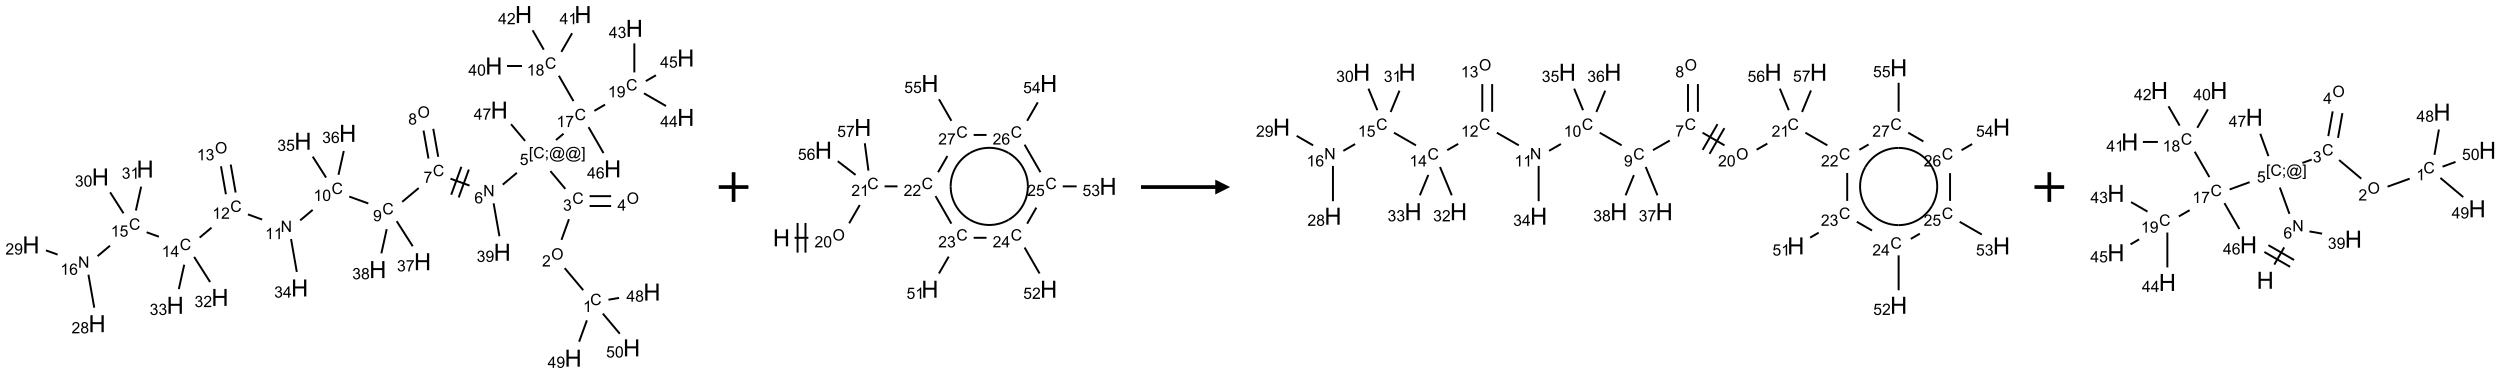 <?xml version="1.0" encoding="UTF-8"?>
<svg xmlns="http://www.w3.org/2000/svg" xmlns:xlink="http://www.w3.org/1999/xlink" width="1684" height="252" viewBox="0 0 1684 252">
<defs>
<g>
<g id="glyph-0-0">
<path d="M 1.332 0 L 1.332 -6.668 L 6.668 -6.668 L 6.668 0 Z M 1.5 -0.168 L 6.5 -0.168 L 6.5 -6.5 L 1.5 -6.5 Z M 1.5 -0.168 "/>
</g>
<g id="glyph-0-1">
<path d="M 6.27 -2.676 L 7.281 -2.422 C 7.07 -1.594 6.688 -0.961 6.137 -0.523 C 5.586 -0.086 4.914 0.129 4.121 0.129 C 3.297 0.129 2.629 -0.039 2.113 -0.371 C 1.598 -0.707 1.203 -1.191 0.934 -1.828 C 0.664 -2.465 0.531 -3.145 0.531 -3.875 C 0.531 -4.672 0.684 -5.363 0.988 -5.957 C 1.293 -6.547 1.723 -6.996 2.285 -7.305 C 2.844 -7.613 3.461 -7.766 4.137 -7.766 C 4.898 -7.766 5.543 -7.57 6.062 -7.184 C 6.582 -6.793 6.945 -6.246 7.152 -5.543 L 6.156 -5.309 C 5.98 -5.863 5.723 -6.266 5.387 -6.52 C 5.051 -6.773 4.625 -6.902 4.113 -6.902 C 3.527 -6.902 3.039 -6.762 2.645 -6.48 C 2.25 -6.199 1.973 -5.82 1.812 -5.348 C 1.652 -4.871 1.574 -4.383 1.574 -3.879 C 1.574 -3.23 1.668 -2.664 1.855 -2.18 C 2.047 -1.695 2.34 -1.332 2.738 -1.094 C 3.137 -0.855 3.57 -0.734 4.035 -0.734 C 4.602 -0.734 5.082 -0.898 5.473 -1.223 C 5.867 -1.551 6.133 -2.035 6.27 -2.676 Z M 6.27 -2.676 "/>
</g>
<g id="glyph-0-2">
<path d="M 3.973 0 L 3.035 0 L 3.035 -5.973 C 2.809 -5.758 2.516 -5.543 2.148 -5.328 C 1.781 -5.113 1.453 -4.953 1.16 -4.844 L 1.16 -5.75 C 1.684 -5.996 2.145 -6.297 2.535 -6.645 C 2.93 -6.996 3.207 -7.336 3.371 -7.668 L 3.973 -7.668 Z M 3.973 0 "/>
</g>
<g id="glyph-0-3">
<path d="M 0.516 -3.719 C 0.516 -4.984 0.855 -5.977 1.535 -6.695 C 2.215 -7.414 3.094 -7.77 4.172 -7.77 C 4.875 -7.77 5.512 -7.602 6.078 -7.266 C 6.645 -6.93 7.074 -6.461 7.371 -5.855 C 7.668 -5.254 7.816 -4.57 7.816 -3.809 C 7.816 -3.035 7.66 -2.34 7.348 -1.73 C 7.035 -1.117 6.594 -0.656 6.02 -0.34 C 5.449 -0.027 4.828 0.129 4.168 0.129 C 3.449 0.129 2.805 -0.043 2.238 -0.391 C 1.672 -0.738 1.246 -1.211 0.953 -1.812 C 0.66 -2.414 0.516 -3.047 0.516 -3.719 Z M 1.559 -3.703 C 1.559 -2.781 1.805 -2.059 2.301 -1.527 C 2.793 -1 3.414 -0.734 4.16 -0.734 C 4.922 -0.734 5.547 -1 6.039 -1.535 C 6.531 -2.07 6.777 -2.828 6.777 -3.812 C 6.777 -4.434 6.672 -4.977 6.461 -5.441 C 6.25 -5.902 5.945 -6.262 5.539 -6.52 C 5.133 -6.773 4.68 -6.902 4.176 -6.902 C 3.461 -6.902 2.848 -6.656 2.332 -6.164 C 1.816 -5.672 1.559 -4.852 1.559 -3.703 Z M 1.559 -3.703 "/>
</g>
<g id="glyph-0-4">
<path d="M 5.371 -0.902 L 5.371 0 L 0.324 0 C 0.316 -0.227 0.352 -0.441 0.434 -0.652 C 0.562 -0.996 0.766 -1.332 1.051 -1.668 C 1.332 -2 1.742 -2.387 2.277 -2.824 C 3.105 -3.504 3.668 -4.043 3.957 -4.441 C 4.25 -4.84 4.395 -5.215 4.395 -5.566 C 4.395 -5.938 4.262 -6.254 3.996 -6.508 C 3.73 -6.762 3.387 -6.891 2.957 -6.891 C 2.508 -6.891 2.145 -6.754 1.875 -6.484 C 1.605 -6.215 1.469 -5.84 1.465 -5.359 L 0.5 -5.457 C 0.566 -6.176 0.812 -6.727 1.246 -7.102 C 1.676 -7.477 2.254 -7.668 2.98 -7.668 C 3.711 -7.668 4.293 -7.465 4.719 -7.059 C 5.145 -6.652 5.359 -6.148 5.359 -5.547 C 5.359 -5.242 5.297 -4.941 5.172 -4.645 C 5.047 -4.352 4.84 -4.039 4.551 -3.715 C 4.262 -3.387 3.777 -2.938 3.105 -2.371 C 2.543 -1.898 2.18 -1.578 2.02 -1.41 C 1.859 -1.242 1.73 -1.07 1.625 -0.902 Z M 5.371 -0.902 "/>
</g>
<g id="glyph-0-5">
<path d="M 0.449 -2.016 L 1.387 -2.141 C 1.492 -1.609 1.676 -1.227 1.934 -0.992 C 2.191 -0.758 2.508 -0.641 2.879 -0.641 C 3.32 -0.641 3.695 -0.793 3.996 -1.098 C 4.301 -1.402 4.453 -1.781 4.453 -2.234 C 4.453 -2.664 4.312 -3.02 4.031 -3.301 C 3.75 -3.578 3.391 -3.719 2.957 -3.719 C 2.781 -3.719 2.562 -3.684 2.297 -3.613 L 2.402 -4.438 C 2.465 -4.43 2.516 -4.426 2.551 -4.426 C 2.949 -4.426 3.312 -4.531 3.629 -4.738 C 3.949 -4.949 4.109 -5.27 4.109 -5.703 C 4.109 -6.047 3.992 -6.332 3.762 -6.559 C 3.527 -6.785 3.227 -6.895 2.859 -6.895 C 2.496 -6.895 2.191 -6.781 1.949 -6.551 C 1.707 -6.324 1.547 -5.98 1.48 -5.52 L 0.543 -5.688 C 0.656 -6.316 0.918 -6.805 1.324 -7.148 C 1.73 -7.492 2.234 -7.668 2.84 -7.668 C 3.254 -7.668 3.641 -7.578 3.988 -7.398 C 4.34 -7.219 4.609 -6.977 4.793 -6.668 C 4.98 -6.359 5.074 -6.031 5.074 -5.684 C 5.074 -5.352 4.984 -5.051 4.809 -4.781 C 4.629 -4.512 4.367 -4.297 4.02 -4.137 C 4.473 -4.031 4.824 -3.816 5.074 -3.488 C 5.324 -3.16 5.449 -2.75 5.449 -2.254 C 5.449 -1.59 5.203 -1.023 4.719 -0.559 C 4.234 -0.098 3.617 0.137 2.875 0.137 C 2.203 0.137 1.648 -0.062 1.207 -0.465 C 0.762 -0.863 0.512 -1.379 0.449 -2.016 Z M 0.449 -2.016 "/>
</g>
<g id="glyph-0-6">
<path d="M 3.449 0 L 3.449 -1.828 L 0.137 -1.828 L 0.137 -2.688 L 3.621 -7.637 L 4.387 -7.637 L 4.387 -2.688 L 5.418 -2.688 L 5.418 -1.828 L 4.387 -1.828 L 4.387 0 Z M 3.449 -2.688 L 3.449 -6.129 L 1.059 -2.688 Z M 3.449 -2.688 "/>
</g>
<g id="glyph-0-7">
<path d="M 0.723 2.121 L 0.723 -7.637 L 2.793 -7.637 L 2.793 -6.859 L 1.66 -6.859 L 1.66 1.344 L 2.793 1.344 L 2.793 2.121 Z M 0.723 2.121 "/>
</g>
<g id="glyph-0-8">
<path d="M 0.949 -4.465 L 0.949 -5.531 L 2.016 -5.531 L 2.016 -4.465 Z M 0.949 0 L 0.949 -1.066 L 2.016 -1.066 L 2.016 0 C 2.016 0.391 1.945 0.711 1.809 0.949 C 1.668 1.191 1.449 1.379 1.145 1.512 L 0.887 1.109 C 1.082 1.023 1.23 0.895 1.324 0.727 C 1.418 0.559 1.469 0.316 1.48 0 Z M 0.949 0 "/>
</g>
<g id="glyph-0-9">
<path d="M 6.047 -0.848 C 5.82 -0.59 5.57 -0.379 5.289 -0.223 C 5.008 -0.062 4.73 0.016 4.449 0.016 C 4.141 0.016 3.84 -0.074 3.547 -0.254 C 3.254 -0.434 3.02 -0.715 2.836 -1.09 C 2.652 -1.465 2.562 -1.875 2.562 -2.324 C 2.562 -2.875 2.703 -3.43 2.988 -3.98 C 3.27 -4.535 3.621 -4.953 4.043 -5.23 C 4.461 -5.508 4.871 -5.645 5.266 -5.645 C 5.566 -5.645 5.855 -5.566 6.129 -5.41 C 6.402 -5.25 6.641 -5.012 6.84 -4.688 L 7.016 -5.496 L 7.949 -5.496 L 7.199 -2 C 7.094 -1.516 7.043 -1.246 7.043 -1.191 C 7.043 -1.098 7.078 -1.02 7.148 -0.949 C 7.219 -0.883 7.305 -0.848 7.406 -0.848 C 7.59 -0.848 7.832 -0.953 8.129 -1.168 C 8.527 -1.445 8.84 -1.816 9.07 -2.285 C 9.301 -2.75 9.418 -3.234 9.418 -3.73 C 9.418 -4.309 9.27 -4.852 8.973 -5.355 C 8.676 -5.859 8.23 -6.262 7.645 -6.562 C 7.055 -6.863 6.406 -7.016 5.691 -7.016 C 4.879 -7.016 4.137 -6.824 3.465 -6.445 C 2.793 -6.066 2.273 -5.52 1.902 -4.809 C 1.535 -4.098 1.348 -3.34 1.348 -2.527 C 1.348 -1.676 1.535 -0.941 1.902 -0.328 C 2.273 0.285 2.809 0.742 3.508 1.035 C 4.207 1.328 4.984 1.473 5.832 1.473 C 6.742 1.473 7.504 1.32 8.121 1.016 C 8.734 0.711 9.195 0.34 9.5 -0.098 L 10.441 -0.098 C 10.266 0.266 9.961 0.637 9.531 1.016 C 9.102 1.395 8.59 1.695 7.996 1.914 C 7.402 2.133 6.688 2.246 5.848 2.246 C 5.078 2.246 4.367 2.145 3.715 1.949 C 3.066 1.75 2.512 1.453 2.051 1.055 C 1.594 0.656 1.25 0.199 1.016 -0.316 C 0.723 -0.973 0.578 -1.684 0.578 -2.441 C 0.578 -3.289 0.75 -4.098 1.098 -4.863 C 1.523 -5.805 2.125 -6.527 2.902 -7.027 C 3.684 -7.527 4.629 -7.777 5.738 -7.777 C 6.602 -7.777 7.375 -7.602 8.059 -7.246 C 8.746 -6.895 9.285 -6.371 9.684 -5.672 C 10.02 -5.07 10.188 -4.418 10.188 -3.715 C 10.188 -2.707 9.832 -1.812 9.125 -1.031 C 8.492 -0.328 7.801 0.02 7.051 0.02 C 6.812 0.02 6.617 -0.016 6.473 -0.09 C 6.324 -0.16 6.215 -0.266 6.145 -0.402 C 6.102 -0.488 6.066 -0.637 6.047 -0.848 Z M 3.527 -2.262 C 3.527 -1.785 3.641 -1.414 3.863 -1.152 C 4.09 -0.887 4.348 -0.754 4.641 -0.754 C 4.836 -0.754 5.039 -0.812 5.254 -0.93 C 5.469 -1.047 5.676 -1.219 5.871 -1.449 C 6.066 -1.676 6.23 -1.969 6.355 -2.32 C 6.48 -2.672 6.543 -3.027 6.543 -3.379 C 6.543 -3.852 6.426 -4.219 6.191 -4.48 C 5.957 -4.738 5.672 -4.871 5.332 -4.871 C 5.109 -4.871 4.902 -4.812 4.707 -4.699 C 4.512 -4.586 4.32 -4.406 4.137 -4.156 C 3.953 -3.906 3.805 -3.602 3.691 -3.246 C 3.582 -2.887 3.527 -2.559 3.527 -2.262 Z M 3.527 -2.262 "/>
</g>
<g id="glyph-0-10">
<path d="M 2.27 2.121 L 0.203 2.121 L 0.203 1.344 L 1.332 1.344 L 1.332 -6.859 L 0.203 -6.859 L 0.203 -7.637 L 2.27 -7.637 Z M 2.27 2.121 "/>
</g>
<g id="glyph-0-11">
<path d="M 0.441 -2 L 1.426 -2.082 C 1.5 -1.605 1.668 -1.242 1.934 -1.004 C 2.199 -0.762 2.52 -0.641 2.895 -0.641 C 3.348 -0.641 3.73 -0.812 4.043 -1.152 C 4.355 -1.492 4.512 -1.941 4.512 -2.504 C 4.512 -3.039 4.359 -3.461 4.059 -3.77 C 3.758 -4.078 3.367 -4.234 2.879 -4.234 C 2.578 -4.234 2.305 -4.164 2.062 -4.027 C 1.82 -3.891 1.629 -3.715 1.488 -3.496 L 0.609 -3.609 L 1.348 -7.531 L 5.145 -7.531 L 5.145 -6.637 L 2.098 -6.637 L 1.688 -4.582 C 2.145 -4.902 2.625 -5.062 3.129 -5.062 C 3.797 -5.062 4.359 -4.832 4.816 -4.371 C 5.277 -3.91 5.504 -3.312 5.504 -2.59 C 5.504 -1.898 5.305 -1.301 4.902 -0.797 C 4.41 -0.18 3.742 0.129 2.895 0.129 C 2.199 0.129 1.633 -0.062 1.195 -0.453 C 0.758 -0.844 0.504 -1.359 0.441 -2 Z M 0.441 -2 "/>
</g>
<g id="glyph-0-12">
<path d="M 0.812 0 L 0.812 -7.637 L 1.848 -7.637 L 5.859 -1.641 L 5.859 -7.637 L 6.828 -7.637 L 6.828 0 L 5.793 0 L 1.781 -6 L 1.781 0 Z M 0.812 0 "/>
</g>
<g id="glyph-0-13">
<path d="M 5.309 -5.766 L 4.375 -5.691 C 4.293 -6.059 4.172 -6.328 4.02 -6.496 C 3.766 -6.762 3.453 -6.895 3.082 -6.895 C 2.785 -6.895 2.523 -6.812 2.297 -6.645 C 2 -6.43 1.77 -6.117 1.598 -5.703 C 1.43 -5.289 1.34 -4.703 1.332 -3.938 C 1.559 -4.281 1.836 -4.535 2.16 -4.703 C 2.488 -4.871 2.828 -4.953 3.188 -4.953 C 3.812 -4.953 4.344 -4.723 4.785 -4.262 C 5.223 -3.801 5.441 -3.207 5.441 -2.48 C 5.441 -2 5.34 -1.555 5.133 -1.145 C 4.926 -0.73 4.641 -0.418 4.281 -0.199 C 3.922 0.02 3.512 0.129 3.051 0.129 C 2.27 0.129 1.633 -0.156 1.141 -0.73 C 0.648 -1.305 0.402 -2.254 0.402 -3.574 C 0.402 -5.051 0.672 -6.121 1.219 -6.793 C 1.695 -7.375 2.336 -7.668 3.141 -7.668 C 3.742 -7.668 4.234 -7.5 4.617 -7.16 C 5 -6.824 5.23 -6.359 5.309 -5.766 Z M 1.48 -2.473 C 1.48 -2.152 1.547 -1.844 1.684 -1.547 C 1.82 -1.25 2.016 -1.027 2.262 -0.871 C 2.508 -0.719 2.766 -0.641 3.035 -0.641 C 3.434 -0.641 3.773 -0.801 4.059 -1.121 C 4.344 -1.441 4.484 -1.875 4.484 -2.422 C 4.484 -2.949 4.344 -3.367 4.062 -3.668 C 3.781 -3.973 3.426 -4.125 3 -4.125 C 2.578 -4.125 2.219 -3.973 1.922 -3.668 C 1.625 -3.363 1.48 -2.969 1.48 -2.473 Z M 1.48 -2.473 "/>
</g>
<g id="glyph-0-14">
<path d="M 0.504 -6.637 L 0.504 -7.535 L 5.449 -7.535 L 5.449 -6.809 C 4.961 -6.289 4.48 -5.602 4.004 -4.746 C 3.527 -3.887 3.156 -3.004 2.895 -2.098 C 2.707 -1.461 2.59 -0.762 2.535 0 L 1.574 0 C 1.582 -0.602 1.703 -1.328 1.926 -2.176 C 2.152 -3.027 2.477 -3.848 2.898 -4.637 C 3.32 -5.426 3.77 -6.094 4.246 -6.637 Z M 0.504 -6.637 "/>
</g>
<g id="glyph-0-15">
<path d="M 1.887 -4.141 C 1.496 -4.281 1.207 -4.484 1.02 -4.75 C 0.832 -5.016 0.738 -5.328 0.738 -5.699 C 0.738 -6.254 0.938 -6.719 1.34 -7.098 C 1.738 -7.477 2.27 -7.668 2.934 -7.668 C 3.598 -7.668 4.137 -7.473 4.543 -7.086 C 4.949 -6.699 5.152 -6.227 5.152 -5.672 C 5.152 -5.316 5.059 -5.008 4.871 -4.746 C 4.688 -4.484 4.406 -4.281 4.027 -4.141 C 4.496 -3.988 4.852 -3.742 5.098 -3.402 C 5.34 -3.062 5.465 -2.656 5.465 -2.184 C 5.465 -1.531 5.234 -0.98 4.77 -0.535 C 4.309 -0.09 3.703 0.129 2.949 0.129 C 2.195 0.129 1.586 -0.094 1.125 -0.539 C 0.664 -0.984 0.434 -1.543 0.434 -2.207 C 0.434 -2.703 0.559 -3.121 0.809 -3.457 C 1.062 -3.793 1.422 -4.02 1.887 -4.141 Z M 1.699 -5.73 C 1.699 -5.367 1.812 -5.074 2.047 -4.844 C 2.281 -4.613 2.582 -4.5 2.953 -4.5 C 3.312 -4.5 3.609 -4.613 3.84 -4.84 C 4.07 -5.066 4.188 -5.348 4.188 -5.676 C 4.188 -6.02 4.07 -6.309 3.832 -6.543 C 3.594 -6.777 3.297 -6.895 2.941 -6.895 C 2.586 -6.895 2.289 -6.781 2.051 -6.551 C 1.816 -6.324 1.699 -6.047 1.699 -5.73 Z M 1.395 -2.203 C 1.395 -1.938 1.461 -1.676 1.586 -1.426 C 1.711 -1.176 1.902 -0.984 2.152 -0.848 C 2.402 -0.711 2.672 -0.641 2.957 -0.641 C 3.406 -0.641 3.777 -0.785 4.066 -1.074 C 4.359 -1.363 4.504 -1.727 4.504 -2.172 C 4.504 -2.625 4.355 -2.996 4.055 -3.293 C 3.754 -3.586 3.379 -3.734 2.926 -3.734 C 2.484 -3.734 2.121 -3.59 1.832 -3.297 C 1.543 -3.004 1.395 -2.641 1.395 -2.203 Z M 1.395 -2.203 "/>
</g>
<g id="glyph-0-16">
<path d="M 0.582 -1.766 L 1.484 -1.848 C 1.562 -1.426 1.707 -1.117 1.922 -0.926 C 2.137 -0.734 2.414 -0.641 2.75 -0.641 C 3.039 -0.641 3.289 -0.707 3.508 -0.84 C 3.727 -0.973 3.902 -1.148 4.043 -1.367 C 4.18 -1.586 4.297 -1.887 4.391 -2.262 C 4.484 -2.637 4.531 -3.016 4.531 -3.406 C 4.531 -3.449 4.531 -3.512 4.527 -3.594 C 4.34 -3.297 4.082 -3.055 3.758 -2.867 C 3.434 -2.68 3.082 -2.59 2.703 -2.59 C 2.07 -2.59 1.535 -2.816 1.098 -3.277 C 0.66 -3.734 0.441 -4.34 0.441 -5.09 C 0.441 -5.863 0.672 -6.484 1.129 -6.957 C 1.586 -7.43 2.156 -7.668 2.844 -7.668 C 3.34 -7.668 3.793 -7.531 4.207 -7.266 C 4.617 -7 4.93 -6.617 5.145 -6.121 C 5.355 -5.629 5.465 -4.91 5.465 -3.973 C 5.465 -2.996 5.359 -2.223 5.145 -1.645 C 4.934 -1.066 4.617 -0.625 4.199 -0.324 C 3.781 -0.02 3.293 0.129 2.73 0.129 C 2.133 0.129 1.645 -0.035 1.266 -0.367 C 0.887 -0.699 0.66 -1.164 0.582 -1.766 Z M 4.422 -5.137 C 4.422 -5.676 4.277 -6.102 3.992 -6.418 C 3.707 -6.734 3.359 -6.891 2.957 -6.891 C 2.543 -6.891 2.18 -6.719 1.871 -6.379 C 1.562 -6.039 1.406 -5.598 1.406 -5.059 C 1.406 -4.57 1.555 -4.176 1.848 -3.871 C 2.141 -3.566 2.5 -3.418 2.934 -3.418 C 3.367 -3.418 3.723 -3.57 4.004 -3.871 C 4.281 -4.176 4.422 -4.598 4.422 -5.137 Z M 4.422 -5.137 "/>
</g>
<g id="glyph-0-17">
<path d="M 0.441 -3.766 C 0.441 -4.668 0.535 -5.395 0.723 -5.945 C 0.906 -6.496 1.184 -6.922 1.551 -7.219 C 1.918 -7.516 2.375 -7.668 2.934 -7.668 C 3.344 -7.668 3.703 -7.586 4.012 -7.418 C 4.32 -7.254 4.574 -7.016 4.777 -6.707 C 4.977 -6.395 5.137 -6.016 5.25 -5.57 C 5.363 -5.125 5.422 -4.523 5.422 -3.766 C 5.422 -2.871 5.328 -2.148 5.145 -1.598 C 4.961 -1.047 4.688 -0.621 4.32 -0.32 C 3.953 -0.02 3.492 0.129 2.934 0.129 C 2.195 0.129 1.617 -0.133 1.199 -0.66 C 0.695 -1.297 0.441 -2.332 0.441 -3.766 Z M 1.406 -3.766 C 1.406 -2.512 1.555 -1.68 1.848 -1.262 C 2.141 -0.848 2.5 -0.641 2.934 -0.641 C 3.363 -0.641 3.727 -0.848 4.02 -1.266 C 4.312 -1.684 4.457 -2.516 4.457 -3.766 C 4.457 -5.023 4.312 -5.859 4.02 -6.27 C 3.727 -6.684 3.359 -6.891 2.922 -6.891 C 2.492 -6.891 2.148 -6.707 1.891 -6.344 C 1.566 -5.879 1.406 -5.02 1.406 -3.766 Z M 1.406 -3.766 "/>
</g>
<g id="glyph-1-0">
<path d="M 2 0 L 2 -10 L 10 -10 L 10 0 Z M 2.25 -0.25 L 9.75 -0.25 L 9.75 -9.75 L 2.25 -9.75 Z M 2.25 -0.25 "/>
</g>
<g id="glyph-1-1">
<path d="M 1.281 0 L 1.281 -11.453 L 2.797 -11.453 L 2.797 -6.75 L 8.75 -6.75 L 8.75 -11.453 L 10.266 -11.453 L 10.266 0 L 8.75 0 L 8.75 -5.398 L 2.797 -5.398 L 2.797 0 Z M 1.281 0 "/>
</g>
</g>
</defs>
<path fill="none" stroke-width="0.033" stroke-linecap="butt" stroke-linejoin="miter" stroke="rgb(0%, 0%, 0%)" stroke-opacity="1" stroke-miterlimit="10" d="M 9.3 4.641 L 8.988 4.27 " transform="matrix(40, 0, 0, 40, 20.85, 9.813)"/>
<path fill="none" stroke-width="0.033" stroke-linecap="butt" stroke-linejoin="miter" stroke="rgb(0%, 0%, 0%)" stroke-opacity="1" stroke-miterlimit="10" d="M 8.934 3.794 L 9.06 3.446 " transform="matrix(40, 0, 0, 40, 20.85, 9.813)"/>
<path fill="none" stroke-width="0.033" stroke-linecap="butt" stroke-linejoin="miter" stroke="rgb(0%, 0%, 0%)" stroke-opacity="1" stroke-miterlimit="10" d="M 9.408 3.224 L 9.77 3.224 " transform="matrix(40, 0, 0, 40, 20.85, 9.813)"/>
<path fill="none" stroke-width="0.033" stroke-linecap="butt" stroke-linejoin="miter" stroke="rgb(0%, 0%, 0%)" stroke-opacity="1" stroke-miterlimit="10" d="M 9.408 3.058 L 9.77 3.058 " transform="matrix(40, 0, 0, 40, 20.85, 9.813)"/>
<path fill="none" stroke-width="0.033" stroke-linecap="butt" stroke-linejoin="miter" stroke="rgb(0%, 0%, 0%)" stroke-opacity="1" stroke-miterlimit="10" d="M 8.999 2.935 L 8.748 2.636 " transform="matrix(40, 0, 0, 40, 20.85, 9.813)"/>
<path fill="none" stroke-width="0.033" stroke-linecap="butt" stroke-linejoin="miter" stroke="rgb(0%, 0%, 0%)" stroke-opacity="1" stroke-miterlimit="10" d="M 8.183 2.665 L 7.945 2.864 " transform="matrix(40, 0, 0, 40, 20.85, 9.813)"/>
<path fill="none" stroke-width="0.033" stroke-linecap="butt" stroke-linejoin="miter" stroke="rgb(0%, 0%, 0%)" stroke-opacity="1" stroke-miterlimit="10" d="M 7.386 2.88 L 7.065 2.764 " transform="matrix(40, 0, 0, 40, 20.85, 9.813)"/>
<path fill="none" stroke-width="0.033" stroke-linecap="butt" stroke-linejoin="miter" stroke="rgb(0%, 0%, 0%)" stroke-opacity="1" stroke-miterlimit="10" d="M 7.248 2.564 L 7.077 3.034 " transform="matrix(40, 0, 0, 40, 20.85, 9.813)"/>
<path fill="none" stroke-width="0.033" stroke-linecap="butt" stroke-linejoin="miter" stroke="rgb(0%, 0%, 0%)" stroke-opacity="1" stroke-miterlimit="10" d="M 7.374 2.61 L 7.203 3.08 " transform="matrix(40, 0, 0, 40, 20.85, 9.813)"/>
<path fill="none" stroke-width="0.033" stroke-linecap="butt" stroke-linejoin="miter" stroke="rgb(0%, 0%, 0%)" stroke-opacity="1" stroke-miterlimit="10" d="M 6.858 2.395 L 6.775 1.924 " transform="matrix(40, 0, 0, 40, 20.85, 9.813)"/>
<path fill="none" stroke-width="0.033" stroke-linecap="butt" stroke-linejoin="miter" stroke="rgb(0%, 0%, 0%)" stroke-opacity="1" stroke-miterlimit="10" d="M 6.694 2.424 L 6.611 1.953 " transform="matrix(40, 0, 0, 40, 20.85, 9.813)"/>
<path fill="none" stroke-width="0.033" stroke-linecap="butt" stroke-linejoin="miter" stroke="rgb(0%, 0%, 0%)" stroke-opacity="1" stroke-miterlimit="10" d="M 6.53 2.921 L 6.252 3.154 " transform="matrix(40, 0, 0, 40, 20.85, 9.813)"/>
<path fill="none" stroke-width="0.033" stroke-linecap="butt" stroke-linejoin="miter" stroke="rgb(0%, 0%, 0%)" stroke-opacity="1" stroke-miterlimit="10" d="M 5.681 3.181 L 5.36 3.065 " transform="matrix(40, 0, 0, 40, 20.85, 9.813)"/>
<path fill="none" stroke-width="0.033" stroke-linecap="butt" stroke-linejoin="miter" stroke="rgb(0%, 0%, 0%)" stroke-opacity="1" stroke-miterlimit="10" d="M 4.744 3.289 L 4.534 3.466 " transform="matrix(40, 0, 0, 40, 20.85, 9.813)"/>
<path fill="none" stroke-width="0.033" stroke-linecap="butt" stroke-linejoin="miter" stroke="rgb(0%, 0%, 0%)" stroke-opacity="1" stroke-miterlimit="10" d="M 3.893 3.452 L 3.654 3.365 " transform="matrix(40, 0, 0, 40, 20.85, 9.813)"/>
<path fill="none" stroke-width="0.033" stroke-linecap="butt" stroke-linejoin="miter" stroke="rgb(0%, 0%, 0%)" stroke-opacity="1" stroke-miterlimit="10" d="M 3.447 2.997 L 3.364 2.526 " transform="matrix(40, 0, 0, 40, 20.85, 9.813)"/>
<path fill="none" stroke-width="0.033" stroke-linecap="butt" stroke-linejoin="miter" stroke="rgb(0%, 0%, 0%)" stroke-opacity="1" stroke-miterlimit="10" d="M 3.283 3.026 L 3.2 2.555 " transform="matrix(40, 0, 0, 40, 20.85, 9.813)"/>
<path fill="none" stroke-width="0.033" stroke-linecap="butt" stroke-linejoin="miter" stroke="rgb(0%, 0%, 0%)" stroke-opacity="1" stroke-miterlimit="10" d="M 3.041 3.588 L 2.841 3.756 " transform="matrix(40, 0, 0, 40, 20.85, 9.813)"/>
<path fill="none" stroke-width="0.033" stroke-linecap="butt" stroke-linejoin="miter" stroke="rgb(0%, 0%, 0%)" stroke-opacity="1" stroke-miterlimit="10" d="M 2.155 3.741 L 1.948 3.666 " transform="matrix(40, 0, 0, 40, 20.85, 9.813)"/>
<path fill="none" stroke-width="0.033" stroke-linecap="butt" stroke-linejoin="miter" stroke="rgb(0%, 0%, 0%)" stroke-opacity="1" stroke-miterlimit="10" d="M 1.331 3.892 L 1.122 4.068 " transform="matrix(40, 0, 0, 40, 20.85, 9.813)"/>
<path fill="none" stroke-width="0.033" stroke-linecap="butt" stroke-linejoin="miter" stroke="rgb(0%, 0%, 0%)" stroke-opacity="1" stroke-miterlimit="10" d="M 0.968 4.381 L 1.066 4.936 " transform="matrix(40, 0, 0, 40, 20.85, 9.813)"/>
<path fill="none" stroke-width="0.033" stroke-linecap="butt" stroke-linejoin="miter" stroke="rgb(0%, 0%, 0%)" stroke-opacity="1" stroke-miterlimit="10" d="M 0.449 4.042 L 0.252 3.971 " transform="matrix(40, 0, 0, 40, 20.85, 9.813)"/>
<path fill="none" stroke-width="0.033" stroke-linecap="butt" stroke-linejoin="miter" stroke="rgb(0%, 0%, 0%)" stroke-opacity="1" stroke-miterlimit="10" d="M 1.559 3.347 L 1.334 2.994 " transform="matrix(40, 0, 0, 40, 20.85, 9.813)"/>
<path fill="none" stroke-width="0.033" stroke-linecap="butt" stroke-linejoin="miter" stroke="rgb(0%, 0%, 0%)" stroke-opacity="1" stroke-miterlimit="10" d="M 1.767 3.3 L 1.856 2.898 " transform="matrix(40, 0, 0, 40, 20.85, 9.813)"/>
<path fill="none" stroke-width="0.033" stroke-linecap="butt" stroke-linejoin="miter" stroke="rgb(0%, 0%, 0%)" stroke-opacity="1" stroke-miterlimit="10" d="M 2.748 4.081 L 3.017 4.504 " transform="matrix(40, 0, 0, 40, 20.85, 9.813)"/>
<path fill="none" stroke-width="0.033" stroke-linecap="butt" stroke-linejoin="miter" stroke="rgb(0%, 0%, 0%)" stroke-opacity="1" stroke-miterlimit="10" d="M 2.581 4.212 L 2.49 4.623 " transform="matrix(40, 0, 0, 40, 20.85, 9.813)"/>
<path fill="none" stroke-width="0.033" stroke-linecap="butt" stroke-linejoin="miter" stroke="rgb(0%, 0%, 0%)" stroke-opacity="1" stroke-miterlimit="10" d="M 4.38 3.78 L 4.477 4.334 " transform="matrix(40, 0, 0, 40, 20.85, 9.813)"/>
<path fill="none" stroke-width="0.033" stroke-linecap="butt" stroke-linejoin="miter" stroke="rgb(0%, 0%, 0%)" stroke-opacity="1" stroke-miterlimit="10" d="M 4.97 2.745 L 4.745 2.392 " transform="matrix(40, 0, 0, 40, 20.85, 9.813)"/>
<path fill="none" stroke-width="0.033" stroke-linecap="butt" stroke-linejoin="miter" stroke="rgb(0%, 0%, 0%)" stroke-opacity="1" stroke-miterlimit="10" d="M 5.179 2.698 L 5.268 2.297 " transform="matrix(40, 0, 0, 40, 20.85, 9.813)"/>
<path fill="none" stroke-width="0.033" stroke-linecap="butt" stroke-linejoin="miter" stroke="rgb(0%, 0%, 0%)" stroke-opacity="1" stroke-miterlimit="10" d="M 6.159 3.479 L 6.429 3.902 " transform="matrix(40, 0, 0, 40, 20.85, 9.813)"/>
<path fill="none" stroke-width="0.033" stroke-linecap="butt" stroke-linejoin="miter" stroke="rgb(0%, 0%, 0%)" stroke-opacity="1" stroke-miterlimit="10" d="M 5.991 3.614 L 5.901 4.021 " transform="matrix(40, 0, 0, 40, 20.85, 9.813)"/>
<path fill="none" stroke-width="0.033" stroke-linecap="butt" stroke-linejoin="miter" stroke="rgb(0%, 0%, 0%)" stroke-opacity="1" stroke-miterlimit="10" d="M 7.791 3.178 L 7.889 3.733 " transform="matrix(40, 0, 0, 40, 20.85, 9.813)"/>
<path fill="none" stroke-width="0.033" stroke-linecap="butt" stroke-linejoin="miter" stroke="rgb(0%, 0%, 0%)" stroke-opacity="1" stroke-miterlimit="10" d="M 8.841 2.113 L 8.969 2.006 " transform="matrix(40, 0, 0, 40, 20.85, 9.813)"/>
<path fill="none" stroke-width="0.033" stroke-linecap="butt" stroke-linejoin="miter" stroke="rgb(0%, 0%, 0%)" stroke-opacity="1" stroke-miterlimit="10" d="M 9.136 1.457 L 8.89 1.03 " transform="matrix(40, 0, 0, 40, 20.85, 9.813)"/>
<path fill="none" stroke-width="0.033" stroke-linecap="butt" stroke-linejoin="miter" stroke="rgb(0%, 0%, 0%)" stroke-opacity="1" stroke-miterlimit="10" d="M 8.269 0.866 L 8.017 0.866 " transform="matrix(40, 0, 0, 40, 20.85, 9.813)"/>
<path fill="none" stroke-width="0.033" stroke-linecap="butt" stroke-linejoin="miter" stroke="rgb(0%, 0%, 0%)" stroke-opacity="1" stroke-miterlimit="10" d="M 8.932 0.628 L 9.113 0.314 " transform="matrix(40, 0, 0, 40, 20.85, 9.813)"/>
<path fill="none" stroke-width="0.033" stroke-linecap="butt" stroke-linejoin="miter" stroke="rgb(0%, 0%, 0%)" stroke-opacity="1" stroke-miterlimit="10" d="M 8.636 0.591 L 8.448 0.265 " transform="matrix(40, 0, 0, 40, 20.85, 9.813)"/>
<path fill="none" stroke-width="0.033" stroke-linecap="butt" stroke-linejoin="miter" stroke="rgb(0%, 0%, 0%)" stroke-opacity="1" stroke-miterlimit="10" d="M 9.488 1.621 L 9.668 1.516 " transform="matrix(40, 0, 0, 40, 20.85, 9.813)"/>
<path fill="none" stroke-width="0.033" stroke-linecap="butt" stroke-linejoin="miter" stroke="rgb(0%, 0%, 0%)" stroke-opacity="1" stroke-miterlimit="10" d="M 10.161 0.974 L 10.161 0.485 " transform="matrix(40, 0, 0, 40, 20.85, 9.813)"/>
<path fill="none" stroke-width="0.033" stroke-linecap="butt" stroke-linejoin="miter" stroke="rgb(0%, 0%, 0%)" stroke-opacity="1" stroke-miterlimit="10" d="M 10.323 1.326 L 10.694 1.54 " transform="matrix(40, 0, 0, 40, 20.85, 9.813)"/>
<path fill="none" stroke-width="0.033" stroke-linecap="butt" stroke-linejoin="miter" stroke="rgb(0%, 0%, 0%)" stroke-opacity="1" stroke-miterlimit="10" d="M 10.354 1.121 L 10.525 1.022 " transform="matrix(40, 0, 0, 40, 20.85, 9.813)"/>
<path fill="none" stroke-width="0.033" stroke-linecap="butt" stroke-linejoin="miter" stroke="rgb(0%, 0%, 0%)" stroke-opacity="1" stroke-miterlimit="10" d="M 9.39 1.896 L 9.642 2.333 " transform="matrix(40, 0, 0, 40, 20.85, 9.813)"/>
<path fill="none" stroke-width="0.033" stroke-linecap="butt" stroke-linejoin="miter" stroke="rgb(0%, 0%, 0%)" stroke-opacity="1" stroke-miterlimit="10" d="M 8.321 2.128 L 8.085 1.846 " transform="matrix(40, 0, 0, 40, 20.85, 9.813)"/>
<path fill="none" stroke-width="0.033" stroke-linecap="butt" stroke-linejoin="miter" stroke="rgb(0%, 0%, 0%)" stroke-opacity="1" stroke-miterlimit="10" d="M 9.725 4.802 L 9.904 4.771 " transform="matrix(40, 0, 0, 40, 20.85, 9.813)"/>
<path fill="none" stroke-width="0.033" stroke-linecap="butt" stroke-linejoin="miter" stroke="rgb(0%, 0%, 0%)" stroke-opacity="1" stroke-miterlimit="10" d="M 9.362 5.149 L 9.231 5.509 " transform="matrix(40, 0, 0, 40, 20.85, 9.813)"/>
<path fill="none" stroke-width="0.033" stroke-linecap="butt" stroke-linejoin="miter" stroke="rgb(0%, 0%, 0%)" stroke-opacity="1" stroke-miterlimit="10" d="M 9.631 5.036 L 9.916 5.375 " transform="matrix(40, 0, 0, 40, 20.85, 9.813)"/>
<g fill="rgb(0%, 0%, 0%)" fill-opacity="1">
<use xlink:href="#glyph-0-1" x="397.523" y="205.523"/>
</g>
<g fill="rgb(0%, 0%, 0%)" fill-opacity="1">
<use xlink:href="#glyph-0-2" x="392.742" y="210.156"/>
</g>
<g fill="rgb(0%, 0%, 0%)" fill-opacity="1">
<use xlink:href="#glyph-0-3" x="371.273" y="174.883"/>
</g>
<g fill="rgb(0%, 0%, 0%)" fill-opacity="1">
<use xlink:href="#glyph-0-4" x="365.086" y="179.516"/>
</g>
<g fill="rgb(0%, 0%, 0%)" fill-opacity="1">
<use xlink:href="#glyph-0-1" x="385.492" y="137.293"/>
</g>
<g fill="rgb(0%, 0%, 0%)" fill-opacity="1">
<use xlink:href="#glyph-0-5" x="379.238" y="141.93"/>
</g>
<g fill="rgb(0%, 0%, 0%)" fill-opacity="1">
<use xlink:href="#glyph-0-3" x="422.133" y="137.297"/>
</g>
<g fill="rgb(0%, 0%, 0%)" fill-opacity="1">
<use xlink:href="#glyph-0-6" x="415.895" y="141.898"/>
</g>
<g fill="rgb(0%, 0%, 0%)" fill-opacity="1">
<use xlink:href="#glyph-0-7" x="356.211" y="106.66"/>
<use xlink:href="#glyph-0-1" x="359.174" y="106.66"/>
<use xlink:href="#glyph-0-8" x="366.878" y="106.66"/>
<use xlink:href="#glyph-0-9" x="369.841" y="106.66"/>
<use xlink:href="#glyph-0-9" x="380.669" y="106.66"/>
<use xlink:href="#glyph-0-10" x="391.497" y="106.66"/>
</g>
<g fill="rgb(0%, 0%, 0%)" fill-opacity="1">
<use xlink:href="#glyph-0-11" x="350.094" y="111.152"/>
</g>
<g fill="rgb(0%, 0%, 0%)" fill-opacity="1">
<use xlink:href="#glyph-0-12" x="325.48" y="132.23"/>
</g>
<g fill="rgb(0%, 0%, 0%)" fill-opacity="1">
<use xlink:href="#glyph-0-13" x="319.516" y="137"/>
</g>
<g fill="rgb(0%, 0%, 0%)" fill-opacity="1">
<use xlink:href="#glyph-0-1" x="291.551" y="118.68"/>
</g>
<g fill="rgb(0%, 0%, 0%)" fill-opacity="1">
<use xlink:href="#glyph-0-14" x="285.297" y="123.188"/>
</g>
<g fill="rgb(0%, 0%, 0%)" fill-opacity="1">
<use xlink:href="#glyph-0-3" x="281.246" y="79.293"/>
</g>
<g fill="rgb(0%, 0%, 0%)" fill-opacity="1">
<use xlink:href="#glyph-0-15" x="274.961" y="83.926"/>
</g>
<g fill="rgb(0%, 0%, 0%)" fill-opacity="1">
<use xlink:href="#glyph-0-1" x="257.531" y="144.395"/>
</g>
<g fill="rgb(0%, 0%, 0%)" fill-opacity="1">
<use xlink:href="#glyph-0-16" x="251.266" y="149.027"/>
</g>
<g fill="rgb(0%, 0%, 0%)" fill-opacity="1">
<use xlink:href="#glyph-0-1" x="223.32" y="130.711"/>
</g>
<g fill="rgb(0%, 0%, 0%)" fill-opacity="1">
<use xlink:href="#glyph-0-2" x="211.16" y="135.348"/>
<use xlink:href="#glyph-0-17" x="217.092" y="135.348"/>
</g>
<g fill="rgb(0%, 0%, 0%)" fill-opacity="1">
<use xlink:href="#glyph-0-12" x="189.023" y="156.289"/>
</g>
<g fill="rgb(0%, 0%, 0%)" fill-opacity="1">
<use xlink:href="#glyph-0-2" x="178.594" y="161.059"/>
<use xlink:href="#glyph-0-2" x="184.526" y="161.059"/>
</g>
<g fill="rgb(0%, 0%, 0%)" fill-opacity="1">
<use xlink:href="#glyph-0-1" x="155.09" y="142.742"/>
</g>
<g fill="rgb(0%, 0%, 0%)" fill-opacity="1">
<use xlink:href="#glyph-0-2" x="142.984" y="147.379"/>
<use xlink:href="#glyph-0-4" x="148.917" y="147.379"/>
</g>
<g fill="rgb(0%, 0%, 0%)" fill-opacity="1">
<use xlink:href="#glyph-0-3" x="144.785" y="103.355"/>
</g>
<g fill="rgb(0%, 0%, 0%)" fill-opacity="1">
<use xlink:href="#glyph-0-2" x="132.586" y="107.988"/>
<use xlink:href="#glyph-0-5" x="138.518" y="107.988"/>
</g>
<g fill="rgb(0%, 0%, 0%)" fill-opacity="1">
<use xlink:href="#glyph-0-1" x="121.074" y="168.453"/>
</g>
<g fill="rgb(0%, 0%, 0%)" fill-opacity="1">
<use xlink:href="#glyph-0-2" x="108.922" y="173.09"/>
<use xlink:href="#glyph-0-6" x="114.854" y="173.09"/>
</g>
<g fill="rgb(0%, 0%, 0%)" fill-opacity="1">
<use xlink:href="#glyph-0-1" x="86.863" y="154.773"/>
</g>
<g fill="rgb(0%, 0%, 0%)" fill-opacity="1">
<use xlink:href="#glyph-0-2" x="74.621" y="159.41"/>
<use xlink:href="#glyph-0-11" x="80.553" y="159.41"/>
</g>
<g fill="rgb(0%, 0%, 0%)" fill-opacity="1">
<use xlink:href="#glyph-0-12" x="52.562" y="180.352"/>
</g>
<g fill="rgb(0%, 0%, 0%)" fill-opacity="1">
<use xlink:href="#glyph-0-2" x="40.664" y="185.121"/>
<use xlink:href="#glyph-0-13" x="46.596" y="185.121"/>
</g>
<g fill="rgb(0%, 0%, 0%)" fill-opacity="1">
<use xlink:href="#glyph-1-1" x="59.609" y="223.762"/>
</g>
<g fill="rgb(0%, 0%, 0%)" fill-opacity="1">
<use xlink:href="#glyph-0-4" x="48.164" y="224.551"/>
<use xlink:href="#glyph-0-15" x="54.096" y="224.551"/>
</g>
<g fill="rgb(0%, 0%, 0%)" fill-opacity="1">
<use xlink:href="#glyph-1-1" x="15.078" y="170.688"/>
</g>
<g fill="rgb(0%, 0%, 0%)" fill-opacity="1">
<use xlink:href="#glyph-0-4" x="3.629" y="171.48"/>
<use xlink:href="#glyph-0-16" x="9.561" y="171.48"/>
</g>
<g fill="rgb(0%, 0%, 0%)" fill-opacity="1">
<use xlink:href="#glyph-1-1" x="61.816" y="124.922"/>
</g>
<g fill="rgb(0%, 0%, 0%)" fill-opacity="1">
<use xlink:href="#glyph-0-5" x="50.406" y="125.715"/>
<use xlink:href="#glyph-0-17" x="56.339" y="125.715"/>
</g>
<g fill="rgb(0%, 0%, 0%)" fill-opacity="1">
<use xlink:href="#glyph-1-1" x="91.965" y="119.605"/>
</g>
<g fill="rgb(0%, 0%, 0%)" fill-opacity="1">
<use xlink:href="#glyph-0-5" x="82.004" y="120.398"/>
<use xlink:href="#glyph-0-2" x="87.936" y="120.398"/>
</g>
<g fill="rgb(0%, 0%, 0%)" fill-opacity="1">
<use xlink:href="#glyph-1-1" x="142.387" y="206.074"/>
</g>
<g fill="rgb(0%, 0%, 0%)" fill-opacity="1">
<use xlink:href="#glyph-0-5" x="131.031" y="206.863"/>
<use xlink:href="#glyph-0-4" x="136.964" y="206.863"/>
</g>
<g fill="rgb(0%, 0%, 0%)" fill-opacity="1">
<use xlink:href="#glyph-1-1" x="112.238" y="211.391"/>
</g>
<g fill="rgb(0%, 0%, 0%)" fill-opacity="1">
<use xlink:href="#glyph-0-5" x="100.805" y="212.18"/>
<use xlink:href="#glyph-0-5" x="106.737" y="212.18"/>
</g>
<g fill="rgb(0%, 0%, 0%)" fill-opacity="1">
<use xlink:href="#glyph-1-1" x="196.07" y="199.699"/>
</g>
<g fill="rgb(0%, 0%, 0%)" fill-opacity="1">
<use xlink:href="#glyph-0-5" x="184.668" y="200.492"/>
<use xlink:href="#glyph-0-6" x="190.6" y="200.492"/>
</g>
<g fill="rgb(0%, 0%, 0%)" fill-opacity="1">
<use xlink:href="#glyph-1-1" x="198.273" y="100.859"/>
</g>
<g fill="rgb(0%, 0%, 0%)" fill-opacity="1">
<use xlink:href="#glyph-0-5" x="186.781" y="101.652"/>
<use xlink:href="#glyph-0-11" x="192.714" y="101.652"/>
</g>
<g fill="rgb(0%, 0%, 0%)" fill-opacity="1">
<use xlink:href="#glyph-1-1" x="228.422" y="95.543"/>
</g>
<g fill="rgb(0%, 0%, 0%)" fill-opacity="1">
<use xlink:href="#glyph-0-5" x="216.996" y="96.336"/>
<use xlink:href="#glyph-0-13" x="222.928" y="96.336"/>
</g>
<g fill="rgb(0%, 0%, 0%)" fill-opacity="1">
<use xlink:href="#glyph-1-1" x="278.844" y="182.012"/>
</g>
<g fill="rgb(0%, 0%, 0%)" fill-opacity="1">
<use xlink:href="#glyph-0-5" x="267.41" y="182.805"/>
<use xlink:href="#glyph-0-14" x="273.342" y="182.805"/>
</g>
<g fill="rgb(0%, 0%, 0%)" fill-opacity="1">
<use xlink:href="#glyph-1-1" x="248.695" y="187.328"/>
</g>
<g fill="rgb(0%, 0%, 0%)" fill-opacity="1">
<use xlink:href="#glyph-0-5" x="237.246" y="188.121"/>
<use xlink:href="#glyph-0-15" x="243.178" y="188.121"/>
</g>
<g fill="rgb(0%, 0%, 0%)" fill-opacity="1">
<use xlink:href="#glyph-1-1" x="332.527" y="175.637"/>
</g>
<g fill="rgb(0%, 0%, 0%)" fill-opacity="1">
<use xlink:href="#glyph-0-5" x="321.078" y="176.43"/>
<use xlink:href="#glyph-0-16" x="327.01" y="176.43"/>
</g>
<g fill="rgb(0%, 0%, 0%)" fill-opacity="1">
<use xlink:href="#glyph-0-1" x="387.047" y="80.938"/>
</g>
<g fill="rgb(0%, 0%, 0%)" fill-opacity="1">
<use xlink:href="#glyph-0-2" x="374.859" y="85.574"/>
<use xlink:href="#glyph-0-14" x="380.792" y="85.574"/>
</g>
<g fill="rgb(0%, 0%, 0%)" fill-opacity="1">
<use xlink:href="#glyph-0-1" x="367.047" y="46.297"/>
</g>
<g fill="rgb(0%, 0%, 0%)" fill-opacity="1">
<use xlink:href="#glyph-0-2" x="354.844" y="50.934"/>
<use xlink:href="#glyph-0-15" x="360.776" y="50.934"/>
</g>
<g fill="rgb(0%, 0%, 0%)" fill-opacity="1">
<use xlink:href="#glyph-1-1" x="326.867" y="50.18"/>
</g>
<g fill="rgb(0%, 0%, 0%)" fill-opacity="1">
<use xlink:href="#glyph-0-6" x="315.457" y="50.973"/>
<use xlink:href="#glyph-0-17" x="321.389" y="50.973"/>
</g>
<g fill="rgb(0%, 0%, 0%)" fill-opacity="1">
<use xlink:href="#glyph-1-1" x="386.867" y="15.539"/>
</g>
<g fill="rgb(0%, 0%, 0%)" fill-opacity="1">
<use xlink:href="#glyph-0-6" x="376.906" y="16.332"/>
<use xlink:href="#glyph-0-2" x="382.839" y="16.332"/>
</g>
<g fill="rgb(0%, 0%, 0%)" fill-opacity="1">
<use xlink:href="#glyph-1-1" x="346.867" y="15.539"/>
</g>
<g fill="rgb(0%, 0%, 0%)" fill-opacity="1">
<use xlink:href="#glyph-0-6" x="335.512" y="16.332"/>
<use xlink:href="#glyph-0-4" x="341.444" y="16.332"/>
</g>
<g fill="rgb(0%, 0%, 0%)" fill-opacity="1">
<use xlink:href="#glyph-0-1" x="421.688" y="60.938"/>
</g>
<g fill="rgb(0%, 0%, 0%)" fill-opacity="1">
<use xlink:href="#glyph-0-2" x="409.488" y="65.574"/>
<use xlink:href="#glyph-0-16" x="415.421" y="65.574"/>
</g>
<g fill="rgb(0%, 0%, 0%)" fill-opacity="1">
<use xlink:href="#glyph-1-1" x="421.508" y="24.82"/>
</g>
<g fill="rgb(0%, 0%, 0%)" fill-opacity="1">
<use xlink:href="#glyph-0-6" x="410.074" y="25.613"/>
<use xlink:href="#glyph-0-5" x="416.007" y="25.613"/>
</g>
<g fill="rgb(0%, 0%, 0%)" fill-opacity="1">
<use xlink:href="#glyph-1-1" x="456.148" y="84.82"/>
</g>
<g fill="rgb(0%, 0%, 0%)" fill-opacity="1">
<use xlink:href="#glyph-0-6" x="444.746" y="85.582"/>
<use xlink:href="#glyph-0-6" x="450.678" y="85.582"/>
</g>
<g fill="rgb(0%, 0%, 0%)" fill-opacity="1">
<use xlink:href="#glyph-1-1" x="456.148" y="44.82"/>
</g>
<g fill="rgb(0%, 0%, 0%)" fill-opacity="1">
<use xlink:href="#glyph-0-6" x="444.656" y="45.582"/>
<use xlink:href="#glyph-0-11" x="450.589" y="45.582"/>
</g>
<g fill="rgb(0%, 0%, 0%)" fill-opacity="1">
<use xlink:href="#glyph-1-1" x="406.867" y="119.465"/>
</g>
<g fill="rgb(0%, 0%, 0%)" fill-opacity="1">
<use xlink:href="#glyph-0-6" x="395.438" y="120.254"/>
<use xlink:href="#glyph-0-13" x="401.37" y="120.254"/>
</g>
<g fill="rgb(0%, 0%, 0%)" fill-opacity="1">
<use xlink:href="#glyph-1-1" x="330.512" y="79.891"/>
</g>
<g fill="rgb(0%, 0%, 0%)" fill-opacity="1">
<use xlink:href="#glyph-0-6" x="319.078" y="80.652"/>
<use xlink:href="#glyph-0-14" x="325.01" y="80.652"/>
</g>
<g fill="rgb(0%, 0%, 0%)" fill-opacity="1">
<use xlink:href="#glyph-1-1" x="433.359" y="202.461"/>
</g>
<g fill="rgb(0%, 0%, 0%)" fill-opacity="1">
<use xlink:href="#glyph-0-6" x="421.91" y="203.25"/>
<use xlink:href="#glyph-0-15" x="427.842" y="203.25"/>
</g>
<g fill="rgb(0%, 0%, 0%)" fill-opacity="1">
<use xlink:href="#glyph-1-1" x="380.285" y="246.992"/>
</g>
<g fill="rgb(0%, 0%, 0%)" fill-opacity="1">
<use xlink:href="#glyph-0-6" x="368.836" y="247.785"/>
<use xlink:href="#glyph-0-16" x="374.768" y="247.785"/>
</g>
<g fill="rgb(0%, 0%, 0%)" fill-opacity="1">
<use xlink:href="#glyph-1-1" x="419.68" y="240.047"/>
</g>
<g fill="rgb(0%, 0%, 0%)" fill-opacity="1">
<use xlink:href="#glyph-0-11" x="408.27" y="240.84"/>
<use xlink:href="#glyph-0-17" x="414.202" y="240.84"/>
</g>
<path fill="none" stroke-width="0.062" stroke-linecap="butt" stroke-linejoin="miter" stroke="rgb(0%, 0%, 0%)" stroke-opacity="1" stroke-miterlimit="10" d="M -0 0 L 0.5 0 M 0.25 -0.25 L 0.25 0.25 " transform="matrix(40, 0, 0, 40, 484.143, 126)"/>
<path fill="none" stroke-width="0.033" stroke-linecap="butt" stroke-linejoin="miter" stroke="rgb(0%, 0%, 0%)" stroke-opacity="1" stroke-miterlimit="10" d="M 0.222 2.598 L 0.454 2.598 " transform="matrix(40, 0, 0, 40, 526.369, 56.258)"/>
<path fill="none" stroke-width="0.033" stroke-linecap="butt" stroke-linejoin="miter" stroke="rgb(0%, 0%, 0%)" stroke-opacity="1" stroke-miterlimit="10" d="M 0.405 2.848 L 0.405 2.348 " transform="matrix(40, 0, 0, 40, 526.369, 56.258)"/>
<path fill="none" stroke-width="0.033" stroke-linecap="butt" stroke-linejoin="miter" stroke="rgb(0%, 0%, 0%)" stroke-opacity="1" stroke-miterlimit="10" d="M 0.272 2.848 L 0.272 2.348 " transform="matrix(40, 0, 0, 40, 526.369, 56.258)"/>
<path fill="none" stroke-width="0.033" stroke-linecap="butt" stroke-linejoin="miter" stroke="rgb(0%, 0%, 0%)" stroke-opacity="1" stroke-miterlimit="10" d="M 1.141 2.354 L 1.319 2.045 " transform="matrix(40, 0, 0, 40, 526.369, 56.258)"/>
<path fill="none" stroke-width="0.033" stroke-linecap="butt" stroke-linejoin="miter" stroke="rgb(0%, 0%, 0%)" stroke-opacity="1" stroke-miterlimit="10" d="M 1.737 1.732 L 1.955 1.732 " transform="matrix(40, 0, 0, 40, 526.369, 56.258)"/>
<path fill="none" stroke-width="0.033" stroke-linecap="butt" stroke-linejoin="miter" stroke="rgb(0%, 0%, 0%)" stroke-opacity="1" stroke-miterlimit="10" d="M 2.595 1.896 L 2.862 2.36 " transform="matrix(40, 0, 0, 40, 526.369, 56.258)"/>
<path fill="none" stroke-width="0.033" stroke-linecap="butt" stroke-linejoin="miter" stroke="rgb(0%, 0%, 0%)" stroke-opacity="1" stroke-miterlimit="10" d="M 2.817 2.915 L 2.653 3.199 " transform="matrix(40, 0, 0, 40, 526.369, 56.258)"/>
<path fill="none" stroke-width="0.033" stroke-linecap="butt" stroke-linejoin="miter" stroke="rgb(0%, 0%, 0%)" stroke-opacity="1" stroke-miterlimit="10" d="M 3.237 2.598 L 3.454 2.598 " transform="matrix(40, 0, 0, 40, 526.369, 56.258)"/>
<path fill="none" stroke-width="0.033" stroke-linecap="butt" stroke-linejoin="miter" stroke="rgb(0%, 0%, 0%)" stroke-opacity="1" stroke-miterlimit="10" d="M 4.095 2.762 L 4.347 3.199 " transform="matrix(40, 0, 0, 40, 526.369, 56.258)"/>
<path fill="none" stroke-width="0.033" stroke-linecap="butt" stroke-linejoin="miter" stroke="rgb(0%, 0%, 0%)" stroke-opacity="1" stroke-miterlimit="10" d="M 4.138 2.36 L 4.293 2.09 " transform="matrix(40, 0, 0, 40, 526.369, 56.258)"/>
<path fill="none" stroke-width="0.033" stroke-linecap="butt" stroke-linejoin="miter" stroke="rgb(0%, 0%, 0%)" stroke-opacity="1" stroke-miterlimit="10" d="M 4.737 1.732 L 4.971 1.732 " transform="matrix(40, 0, 0, 40, 526.369, 56.258)"/>
<path fill="none" stroke-width="0.033" stroke-linecap="butt" stroke-linejoin="miter" stroke="rgb(0%, 0%, 0%)" stroke-opacity="1" stroke-miterlimit="10" d="M 4.362 1.494 L 4.095 1.03 " transform="matrix(40, 0, 0, 40, 526.369, 56.258)"/>
<path fill="none" stroke-width="0.033" stroke-linecap="butt" stroke-linejoin="miter" stroke="rgb(0%, 0%, 0%)" stroke-opacity="1" stroke-miterlimit="10" d="M 4.138 0.628 L 4.317 0.317 " transform="matrix(40, 0, 0, 40, 526.369, 56.258)"/>
<path fill="none" stroke-width="0.033" stroke-linecap="butt" stroke-linejoin="miter" stroke="rgb(0%, 0%, 0%)" stroke-opacity="1" stroke-miterlimit="10" d="M 3.454 0.866 L 3.237 0.866 " transform="matrix(40, 0, 0, 40, 526.369, 56.258)"/>
<path fill="none" stroke-width="0.033" stroke-linecap="butt" stroke-linejoin="miter" stroke="rgb(0%, 0%, 0%)" stroke-opacity="1" stroke-miterlimit="10" d="M 2.795 1.221 L 2.638 1.494 " transform="matrix(40, 0, 0, 40, 526.369, 56.258)"/>
<path fill="none" stroke-width="0.033" stroke-linecap="butt" stroke-linejoin="miter" stroke="rgb(0%, 0%, 0%)" stroke-opacity="1" stroke-miterlimit="10" d="M 2.862 0.628 L 2.653 0.265 " transform="matrix(40, 0, 0, 40, 526.369, 56.258)"/>
<path fill="none" stroke-width="0.033" stroke-linecap="butt" stroke-linejoin="miter" stroke="rgb(0%, 0%, 0%)" stroke-opacity="1" stroke-miterlimit="10" d="M 1.249 1.539 L 0.948 1.308 " transform="matrix(40, 0, 0, 40, 526.369, 56.258)"/>
<path fill="none" stroke-width="0.033" stroke-linecap="butt" stroke-linejoin="miter" stroke="rgb(0%, 0%, 0%)" stroke-opacity="1" stroke-miterlimit="10" d="M 1.465 1.467 L 1.404 1.006 " transform="matrix(40, 0, 0, 40, 526.369, 56.258)"/>
<path fill="none" stroke-width="0.033" stroke-linecap="butt" stroke-linejoin="miter" stroke="rgb(0%, 0%, 0%)" stroke-opacity="1" stroke-miterlimit="10" d="M 3.175 2.295 C 2.974 2.179 2.85 1.964 2.85 1.732 " transform="matrix(40, 0, 0, 40, 526.369, 56.258)"/>
<path fill="none" stroke-width="0.033" stroke-linecap="butt" stroke-linejoin="miter" stroke="rgb(0%, 0%, 0%)" stroke-opacity="1" stroke-miterlimit="10" d="M 3.825 2.295 C 3.624 2.411 3.376 2.411 3.175 2.295 " transform="matrix(40, 0, 0, 40, 526.369, 56.258)"/>
<path fill="none" stroke-width="0.033" stroke-linecap="butt" stroke-linejoin="miter" stroke="rgb(0%, 0%, 0%)" stroke-opacity="1" stroke-miterlimit="10" d="M 4.15 1.732 C 4.15 1.964 4.026 2.179 3.825 2.295 " transform="matrix(40, 0, 0, 40, 526.369, 56.258)"/>
<path fill="none" stroke-width="0.033" stroke-linecap="butt" stroke-linejoin="miter" stroke="rgb(0%, 0%, 0%)" stroke-opacity="1" stroke-miterlimit="10" d="M 3.825 1.17 C 4.026 1.286 4.15 1.5 4.15 1.732 " transform="matrix(40, 0, 0, 40, 526.369, 56.258)"/>
<path fill="none" stroke-width="0.033" stroke-linecap="butt" stroke-linejoin="miter" stroke="rgb(0%, 0%, 0%)" stroke-opacity="1" stroke-miterlimit="10" d="M 3.175 1.17 C 3.376 1.054 3.624 1.054 3.825 1.17 " transform="matrix(40, 0, 0, 40, 526.369, 56.258)"/>
<path fill="none" stroke-width="0.033" stroke-linecap="butt" stroke-linejoin="miter" stroke="rgb(0%, 0%, 0%)" stroke-opacity="1" stroke-miterlimit="10" d="M 2.85 1.732 C 2.85 1.5 2.974 1.286 3.175 1.17 " transform="matrix(40, 0, 0, 40, 526.369, 56.258)"/>
<g fill="rgb(0%, 0%, 0%)" fill-opacity="1">
<use xlink:href="#glyph-1-1" x="520.598" y="165.91"/>
</g>
<g fill="rgb(0%, 0%, 0%)" fill-opacity="1">
<use xlink:href="#glyph-0-3" x="560.793" y="162.031"/>
</g>
<g fill="rgb(0%, 0%, 0%)" fill-opacity="1">
<use xlink:href="#glyph-0-4" x="548.621" y="166.66"/>
<use xlink:href="#glyph-0-17" x="554.553" y="166.66"/>
</g>
<g fill="rgb(0%, 0%, 0%)" fill-opacity="1">
<use xlink:href="#glyph-0-1" x="584.152" y="127.383"/>
</g>
<g fill="rgb(0%, 0%, 0%)" fill-opacity="1">
<use xlink:href="#glyph-0-4" x="573.441" y="132.02"/>
<use xlink:href="#glyph-0-2" x="579.374" y="132.02"/>
</g>
<g fill="rgb(0%, 0%, 0%)" fill-opacity="1">
<use xlink:href="#glyph-0-1" x="620.777" y="127.383"/>
</g>
<g fill="rgb(0%, 0%, 0%)" fill-opacity="1">
<use xlink:href="#glyph-0-4" x="608.672" y="132.02"/>
<use xlink:href="#glyph-0-4" x="614.604" y="132.02"/>
</g>
<g fill="rgb(0%, 0%, 0%)" fill-opacity="1">
<use xlink:href="#glyph-0-1" x="644.152" y="162.027"/>
</g>
<g fill="rgb(0%, 0%, 0%)" fill-opacity="1">
<use xlink:href="#glyph-0-4" x="631.969" y="166.66"/>
<use xlink:href="#glyph-0-5" x="637.901" y="166.66"/>
</g>
<g fill="rgb(0%, 0%, 0%)" fill-opacity="1">
<use xlink:href="#glyph-1-1" x="620.598" y="200.551"/>
</g>
<g fill="rgb(0%, 0%, 0%)" fill-opacity="1">
<use xlink:href="#glyph-0-11" x="610.637" y="201.34"/>
<use xlink:href="#glyph-0-2" x="616.569" y="201.34"/>
</g>
<g fill="rgb(0%, 0%, 0%)" fill-opacity="1">
<use xlink:href="#glyph-0-1" x="680.777" y="162.027"/>
</g>
<g fill="rgb(0%, 0%, 0%)" fill-opacity="1">
<use xlink:href="#glyph-0-4" x="668.625" y="166.66"/>
<use xlink:href="#glyph-0-6" x="674.557" y="166.66"/>
</g>
<g fill="rgb(0%, 0%, 0%)" fill-opacity="1">
<use xlink:href="#glyph-1-1" x="700.598" y="200.551"/>
</g>
<g fill="rgb(0%, 0%, 0%)" fill-opacity="1">
<use xlink:href="#glyph-0-11" x="689.238" y="201.34"/>
<use xlink:href="#glyph-0-4" x="695.171" y="201.34"/>
</g>
<g fill="rgb(0%, 0%, 0%)" fill-opacity="1">
<use xlink:href="#glyph-0-1" x="704.152" y="127.383"/>
</g>
<g fill="rgb(0%, 0%, 0%)" fill-opacity="1">
<use xlink:href="#glyph-0-4" x="691.91" y="132.02"/>
<use xlink:href="#glyph-0-11" x="697.842" y="132.02"/>
</g>
<g fill="rgb(0%, 0%, 0%)" fill-opacity="1">
<use xlink:href="#glyph-1-1" x="740.598" y="131.266"/>
</g>
<g fill="rgb(0%, 0%, 0%)" fill-opacity="1">
<use xlink:href="#glyph-0-11" x="729.16" y="132.059"/>
<use xlink:href="#glyph-0-5" x="735.092" y="132.059"/>
</g>
<g fill="rgb(0%, 0%, 0%)" fill-opacity="1">
<use xlink:href="#glyph-0-1" x="680.777" y="92.742"/>
</g>
<g fill="rgb(0%, 0%, 0%)" fill-opacity="1">
<use xlink:href="#glyph-0-4" x="668.598" y="97.379"/>
<use xlink:href="#glyph-0-13" x="674.53" y="97.379"/>
</g>
<g fill="rgb(0%, 0%, 0%)" fill-opacity="1">
<use xlink:href="#glyph-1-1" x="700.598" y="61.984"/>
</g>
<g fill="rgb(0%, 0%, 0%)" fill-opacity="1">
<use xlink:href="#glyph-0-11" x="689.191" y="62.746"/>
<use xlink:href="#glyph-0-6" x="695.124" y="62.746"/>
</g>
<g fill="rgb(0%, 0%, 0%)" fill-opacity="1">
<use xlink:href="#glyph-0-1" x="644.152" y="92.742"/>
</g>
<g fill="rgb(0%, 0%, 0%)" fill-opacity="1">
<use xlink:href="#glyph-0-4" x="631.969" y="97.379"/>
<use xlink:href="#glyph-0-14" x="637.901" y="97.379"/>
</g>
<g fill="rgb(0%, 0%, 0%)" fill-opacity="1">
<use xlink:href="#glyph-1-1" x="620.598" y="61.984"/>
</g>
<g fill="rgb(0%, 0%, 0%)" fill-opacity="1">
<use xlink:href="#glyph-0-11" x="609.105" y="62.645"/>
<use xlink:href="#glyph-0-11" x="615.038" y="62.645"/>
</g>
<g fill="rgb(0%, 0%, 0%)" fill-opacity="1">
<use xlink:href="#glyph-1-1" x="548.863" y="106.918"/>
</g>
<g fill="rgb(0%, 0%, 0%)" fill-opacity="1">
<use xlink:href="#glyph-0-11" x="537.434" y="107.711"/>
<use xlink:href="#glyph-0-13" x="543.366" y="107.711"/>
</g>
<g fill="rgb(0%, 0%, 0%)" fill-opacity="1">
<use xlink:href="#glyph-1-1" x="575.375" y="91.609"/>
</g>
<g fill="rgb(0%, 0%, 0%)" fill-opacity="1">
<use xlink:href="#glyph-0-11" x="563.941" y="92.273"/>
<use xlink:href="#glyph-0-14" x="569.874" y="92.273"/>
</g>
<path fill-rule="nonzero" fill="rgb(0%, 0%, 0%)" fill-opacity="1" d="M 768.594 127.25 L 818.594 127.25 L 818.594 131 L 828.594 126 L 818.594 121 L 818.594 124.75 L 768.594 124.75 "/>
<path fill="none" stroke-width="0.033" stroke-linecap="butt" stroke-linejoin="miter" stroke="rgb(0%, 0%, 0%)" stroke-opacity="1" stroke-miterlimit="10" d="M 7.012 0.742 L 7.012 0.275 " transform="matrix(40, 0, 0, 40, 863.232, 45.637)"/>
<path fill="none" stroke-width="0.033" stroke-linecap="butt" stroke-linejoin="miter" stroke="rgb(0%, 0%, 0%)" stroke-opacity="1" stroke-miterlimit="10" d="M 6.845 0.742 L 6.845 0.275 " transform="matrix(40, 0, 0, 40, 863.232, 45.637)"/>
<path fill="none" stroke-width="0.033" stroke-linecap="butt" stroke-linejoin="miter" stroke="rgb(0%, 0%, 0%)" stroke-opacity="1" stroke-miterlimit="10" d="M 6.538 1.225 L 6.255 1.388 " transform="matrix(40, 0, 0, 40, 863.232, 45.637)"/>
<path fill="none" stroke-width="0.033" stroke-linecap="butt" stroke-linejoin="miter" stroke="rgb(0%, 0%, 0%)" stroke-opacity="1" stroke-miterlimit="10" d="M 5.728 1.307 L 5.358 1.094 " transform="matrix(40, 0, 0, 40, 863.232, 45.637)"/>
<path fill="none" stroke-width="0.033" stroke-linecap="butt" stroke-linejoin="miter" stroke="rgb(0%, 0%, 0%)" stroke-opacity="1" stroke-miterlimit="10" d="M 4.705 1.284 L 4.505 1.399 " transform="matrix(40, 0, 0, 40, 863.232, 45.637)"/>
<path fill="none" stroke-width="0.033" stroke-linecap="butt" stroke-linejoin="miter" stroke="rgb(0%, 0%, 0%)" stroke-opacity="1" stroke-miterlimit="10" d="M 3.996 1.307 L 3.626 1.094 " transform="matrix(40, 0, 0, 40, 863.232, 45.637)"/>
<path fill="none" stroke-width="0.033" stroke-linecap="butt" stroke-linejoin="miter" stroke="rgb(0%, 0%, 0%)" stroke-opacity="1" stroke-miterlimit="10" d="M 3.547 0.742 L 3.547 0.275 " transform="matrix(40, 0, 0, 40, 863.232, 45.637)"/>
<path fill="none" stroke-width="0.033" stroke-linecap="butt" stroke-linejoin="miter" stroke="rgb(0%, 0%, 0%)" stroke-opacity="1" stroke-miterlimit="10" d="M 3.381 0.742 L 3.381 0.275 " transform="matrix(40, 0, 0, 40, 863.232, 45.637)"/>
<path fill="none" stroke-width="0.033" stroke-linecap="butt" stroke-linejoin="miter" stroke="rgb(0%, 0%, 0%)" stroke-opacity="1" stroke-miterlimit="10" d="M 2.975 1.282 L 2.791 1.388 " transform="matrix(40, 0, 0, 40, 863.232, 45.637)"/>
<path fill="none" stroke-width="0.033" stroke-linecap="butt" stroke-linejoin="miter" stroke="rgb(0%, 0%, 0%)" stroke-opacity="1" stroke-miterlimit="10" d="M 2.264 1.307 L 1.894 1.094 " transform="matrix(40, 0, 0, 40, 863.232, 45.637)"/>
<path fill="none" stroke-width="0.033" stroke-linecap="butt" stroke-linejoin="miter" stroke="rgb(0%, 0%, 0%)" stroke-opacity="1" stroke-miterlimit="10" d="M 1.239 1.285 L 1.041 1.399 " transform="matrix(40, 0, 0, 40, 863.232, 45.637)"/>
<path fill="none" stroke-width="0.033" stroke-linecap="butt" stroke-linejoin="miter" stroke="rgb(0%, 0%, 0%)" stroke-opacity="1" stroke-miterlimit="10" d="M 0.866 1.653 L 0.866 2.247 " transform="matrix(40, 0, 0, 40, 863.232, 45.637)"/>
<path fill="none" stroke-width="0.033" stroke-linecap="butt" stroke-linejoin="miter" stroke="rgb(0%, 0%, 0%)" stroke-opacity="1" stroke-miterlimit="10" d="M 0.532 1.307 L 0.255 1.147 " transform="matrix(40, 0, 0, 40, 863.232, 45.637)"/>
<path fill="none" stroke-width="0.033" stroke-linecap="butt" stroke-linejoin="miter" stroke="rgb(0%, 0%, 0%)" stroke-opacity="1" stroke-miterlimit="10" d="M 1.614 0.715 L 1.464 0.352 " transform="matrix(40, 0, 0, 40, 863.232, 45.637)"/>
<path fill="none" stroke-width="0.033" stroke-linecap="butt" stroke-linejoin="miter" stroke="rgb(0%, 0%, 0%)" stroke-opacity="1" stroke-miterlimit="10" d="M 1.838 0.745 L 1.986 0.386 " transform="matrix(40, 0, 0, 40, 863.232, 45.637)"/>
<path fill="none" stroke-width="0.033" stroke-linecap="butt" stroke-linejoin="miter" stroke="rgb(0%, 0%, 0%)" stroke-opacity="1" stroke-miterlimit="10" d="M 2.669 1.671 L 2.867 2.148 " transform="matrix(40, 0, 0, 40, 863.232, 45.637)"/>
<path fill="none" stroke-width="0.033" stroke-linecap="butt" stroke-linejoin="miter" stroke="rgb(0%, 0%, 0%)" stroke-opacity="1" stroke-miterlimit="10" d="M 2.472 1.805 L 2.33 2.148 " transform="matrix(40, 0, 0, 40, 863.232, 45.637)"/>
<path fill="none" stroke-width="0.033" stroke-linecap="butt" stroke-linejoin="miter" stroke="rgb(0%, 0%, 0%)" stroke-opacity="1" stroke-miterlimit="10" d="M 4.33 1.653 L 4.33 2.247 " transform="matrix(40, 0, 0, 40, 863.232, 45.637)"/>
<path fill="none" stroke-width="0.033" stroke-linecap="butt" stroke-linejoin="miter" stroke="rgb(0%, 0%, 0%)" stroke-opacity="1" stroke-miterlimit="10" d="M 5.078 0.715 L 4.928 0.352 " transform="matrix(40, 0, 0, 40, 863.232, 45.637)"/>
<path fill="none" stroke-width="0.033" stroke-linecap="butt" stroke-linejoin="miter" stroke="rgb(0%, 0%, 0%)" stroke-opacity="1" stroke-miterlimit="10" d="M 5.302 0.745 L 5.451 0.386 " transform="matrix(40, 0, 0, 40, 863.232, 45.637)"/>
<path fill="none" stroke-width="0.033" stroke-linecap="butt" stroke-linejoin="miter" stroke="rgb(0%, 0%, 0%)" stroke-opacity="1" stroke-miterlimit="10" d="M 6.133 1.671 L 6.331 2.148 " transform="matrix(40, 0, 0, 40, 863.232, 45.637)"/>
<path fill="none" stroke-width="0.033" stroke-linecap="butt" stroke-linejoin="miter" stroke="rgb(0%, 0%, 0%)" stroke-opacity="1" stroke-miterlimit="10" d="M 5.934 1.808 L 5.794 2.148 " transform="matrix(40, 0, 0, 40, 863.232, 45.637)"/>
<path fill="none" stroke-width="0.033" stroke-linecap="butt" stroke-linejoin="miter" stroke="rgb(0%, 0%, 0%)" stroke-opacity="1" stroke-miterlimit="10" d="M 7.09 1.094 L 7.46 1.307 " transform="matrix(40, 0, 0, 40, 863.232, 45.637)"/>
<path fill="none" stroke-width="0.033" stroke-linecap="butt" stroke-linejoin="miter" stroke="rgb(0%, 0%, 0%)" stroke-opacity="1" stroke-miterlimit="10" d="M 7.208 1.45 L 7.458 1.017 " transform="matrix(40, 0, 0, 40, 863.232, 45.637)"/>
<path fill="none" stroke-width="0.033" stroke-linecap="butt" stroke-linejoin="miter" stroke="rgb(0%, 0%, 0%)" stroke-opacity="1" stroke-miterlimit="10" d="M 7.092 1.383 L 7.342 0.95 " transform="matrix(40, 0, 0, 40, 863.232, 45.637)"/>
<path fill="none" stroke-width="0.033" stroke-linecap="butt" stroke-linejoin="miter" stroke="rgb(0%, 0%, 0%)" stroke-opacity="1" stroke-miterlimit="10" d="M 8.001 1.38 L 8.181 1.277 " transform="matrix(40, 0, 0, 40, 863.232, 45.637)"/>
<path fill="none" stroke-width="0.033" stroke-linecap="butt" stroke-linejoin="miter" stroke="rgb(0%, 0%, 0%)" stroke-opacity="1" stroke-miterlimit="10" d="M 8.822 1.094 L 9.192 1.307 " transform="matrix(40, 0, 0, 40, 863.232, 45.637)"/>
<path fill="none" stroke-width="0.033" stroke-linecap="butt" stroke-linejoin="miter" stroke="rgb(0%, 0%, 0%)" stroke-opacity="1" stroke-miterlimit="10" d="M 9.526 1.772 L 9.526 2.242 " transform="matrix(40, 0, 0, 40, 863.232, 45.637)"/>
<path fill="none" stroke-width="0.033" stroke-linecap="butt" stroke-linejoin="miter" stroke="rgb(0%, 0%, 0%)" stroke-opacity="1" stroke-miterlimit="10" d="M 9.046 2.777 L 8.902 2.861 " transform="matrix(40, 0, 0, 40, 863.232, 45.637)"/>
<path fill="none" stroke-width="0.033" stroke-linecap="butt" stroke-linejoin="miter" stroke="rgb(0%, 0%, 0%)" stroke-opacity="1" stroke-miterlimit="10" d="M 9.688 2.594 L 9.944 2.741 " transform="matrix(40, 0, 0, 40, 863.232, 45.637)"/>
<path fill="none" stroke-width="0.033" stroke-linecap="butt" stroke-linejoin="miter" stroke="rgb(0%, 0%, 0%)" stroke-opacity="1" stroke-miterlimit="10" d="M 10.392 3.159 L 10.392 3.747 " transform="matrix(40, 0, 0, 40, 863.232, 45.637)"/>
<path fill="none" stroke-width="0.033" stroke-linecap="butt" stroke-linejoin="miter" stroke="rgb(0%, 0%, 0%)" stroke-opacity="1" stroke-miterlimit="10" d="M 10.597 2.882 L 10.749 2.794 " transform="matrix(40, 0, 0, 40, 863.232, 45.637)"/>
<path fill="none" stroke-width="0.033" stroke-linecap="butt" stroke-linejoin="miter" stroke="rgb(0%, 0%, 0%)" stroke-opacity="1" stroke-miterlimit="10" d="M 11.42 2.594 L 11.792 2.808 " transform="matrix(40, 0, 0, 40, 863.232, 45.637)"/>
<path fill="none" stroke-width="0.033" stroke-linecap="butt" stroke-linejoin="miter" stroke="rgb(0%, 0%, 0%)" stroke-opacity="1" stroke-miterlimit="10" d="M 11.258 2.242 L 11.258 1.775 " transform="matrix(40, 0, 0, 40, 863.232, 45.637)"/>
<path fill="none" stroke-width="0.033" stroke-linecap="butt" stroke-linejoin="miter" stroke="rgb(0%, 0%, 0%)" stroke-opacity="1" stroke-miterlimit="10" d="M 11.452 1.388 L 11.63 1.285 " transform="matrix(40, 0, 0, 40, 863.232, 45.637)"/>
<path fill="none" stroke-width="0.033" stroke-linecap="butt" stroke-linejoin="miter" stroke="rgb(0%, 0%, 0%)" stroke-opacity="1" stroke-miterlimit="10" d="M 10.809 1.241 L 10.554 1.094 " transform="matrix(40, 0, 0, 40, 863.232, 45.637)"/>
<path fill="none" stroke-width="0.033" stroke-linecap="butt" stroke-linejoin="miter" stroke="rgb(0%, 0%, 0%)" stroke-opacity="1" stroke-miterlimit="10" d="M 9.886 1.292 L 9.731 1.382 " transform="matrix(40, 0, 0, 40, 863.232, 45.637)"/>
<path fill="none" stroke-width="0.033" stroke-linecap="butt" stroke-linejoin="miter" stroke="rgb(0%, 0%, 0%)" stroke-opacity="1" stroke-miterlimit="10" d="M 10.392 0.742 L 10.392 0.253 " transform="matrix(40, 0, 0, 40, 863.232, 45.637)"/>
<path fill="none" stroke-width="0.033" stroke-linecap="butt" stroke-linejoin="miter" stroke="rgb(0%, 0%, 0%)" stroke-opacity="1" stroke-miterlimit="10" d="M 8.542 0.715 L 8.392 0.352 " transform="matrix(40, 0, 0, 40, 863.232, 45.637)"/>
<path fill="none" stroke-width="0.033" stroke-linecap="butt" stroke-linejoin="miter" stroke="rgb(0%, 0%, 0%)" stroke-opacity="1" stroke-miterlimit="10" d="M 8.766 0.745 L 8.916 0.382 " transform="matrix(40, 0, 0, 40, 863.232, 45.637)"/>
<path fill="none" stroke-width="0.033" stroke-linecap="butt" stroke-linejoin="miter" stroke="rgb(0%, 0%, 0%)" stroke-opacity="1" stroke-miterlimit="10" d="M 9.83 2.325 C 9.714 2.124 9.714 1.876 9.83 1.675 " transform="matrix(40, 0, 0, 40, 863.232, 45.637)"/>
<path fill="none" stroke-width="0.033" stroke-linecap="butt" stroke-linejoin="miter" stroke="rgb(0%, 0%, 0%)" stroke-opacity="1" stroke-miterlimit="10" d="M 10.392 2.65 C 10.16 2.65 9.946 2.526 9.83 2.325 " transform="matrix(40, 0, 0, 40, 863.232, 45.637)"/>
<path fill="none" stroke-width="0.033" stroke-linecap="butt" stroke-linejoin="miter" stroke="rgb(0%, 0%, 0%)" stroke-opacity="1" stroke-miterlimit="10" d="M 10.955 2.325 C 10.839 2.526 10.624 2.65 10.392 2.65 " transform="matrix(40, 0, 0, 40, 863.232, 45.637)"/>
<path fill="none" stroke-width="0.033" stroke-linecap="butt" stroke-linejoin="miter" stroke="rgb(0%, 0%, 0%)" stroke-opacity="1" stroke-miterlimit="10" d="M 10.955 1.675 C 11.071 1.876 11.071 2.124 10.955 2.325 " transform="matrix(40, 0, 0, 40, 863.232, 45.637)"/>
<path fill="none" stroke-width="0.033" stroke-linecap="butt" stroke-linejoin="miter" stroke="rgb(0%, 0%, 0%)" stroke-opacity="1" stroke-miterlimit="10" d="M 10.392 1.35 C 10.624 1.35 10.839 1.474 10.955 1.675 " transform="matrix(40, 0, 0, 40, 863.232, 45.637)"/>
<path fill="none" stroke-width="0.033" stroke-linecap="butt" stroke-linejoin="miter" stroke="rgb(0%, 0%, 0%)" stroke-opacity="1" stroke-miterlimit="10" d="M 9.83 1.675 C 9.946 1.474 10.16 1.35 10.392 1.35 " transform="matrix(40, 0, 0, 40, 863.232, 45.637)"/>
<g fill="rgb(0%, 0%, 0%)" fill-opacity="1">
<use xlink:href="#glyph-0-1" x="1134.77" y="87.48"/>
</g>
<g fill="rgb(0%, 0%, 0%)" fill-opacity="1">
<use xlink:href="#glyph-0-14" x="1128.516" y="91.988"/>
</g>
<g fill="rgb(0%, 0%, 0%)" fill-opacity="1">
<use xlink:href="#glyph-0-3" x="1134.785" y="47.484"/>
</g>
<g fill="rgb(0%, 0%, 0%)" fill-opacity="1">
<use xlink:href="#glyph-0-15" x="1128.5" y="52.117"/>
</g>
<g fill="rgb(0%, 0%, 0%)" fill-opacity="1">
<use xlink:href="#glyph-0-1" x="1100.125" y="107.48"/>
</g>
<g fill="rgb(0%, 0%, 0%)" fill-opacity="1">
<use xlink:href="#glyph-0-16" x="1093.859" y="112.117"/>
</g>
<g fill="rgb(0%, 0%, 0%)" fill-opacity="1">
<use xlink:href="#glyph-0-1" x="1065.484" y="87.48"/>
</g>
<g fill="rgb(0%, 0%, 0%)" fill-opacity="1">
<use xlink:href="#glyph-0-2" x="1053.328" y="92.117"/>
<use xlink:href="#glyph-0-17" x="1059.26" y="92.117"/>
</g>
<g fill="rgb(0%, 0%, 0%)" fill-opacity="1">
<use xlink:href="#glyph-0-12" x="1030.562" y="107.348"/>
</g>
<g fill="rgb(0%, 0%, 0%)" fill-opacity="1">
<use xlink:href="#glyph-0-2" x="1020.133" y="112.117"/>
<use xlink:href="#glyph-0-2" x="1026.065" y="112.117"/>
</g>
<g fill="rgb(0%, 0%, 0%)" fill-opacity="1">
<use xlink:href="#glyph-0-1" x="996.203" y="87.48"/>
</g>
<g fill="rgb(0%, 0%, 0%)" fill-opacity="1">
<use xlink:href="#glyph-0-2" x="984.098" y="92.117"/>
<use xlink:href="#glyph-0-4" x="990.03" y="92.117"/>
</g>
<g fill="rgb(0%, 0%, 0%)" fill-opacity="1">
<use xlink:href="#glyph-0-3" x="996.219" y="47.484"/>
</g>
<g fill="rgb(0%, 0%, 0%)" fill-opacity="1">
<use xlink:href="#glyph-0-2" x="984.02" y="52.117"/>
<use xlink:href="#glyph-0-5" x="989.952" y="52.117"/>
</g>
<g fill="rgb(0%, 0%, 0%)" fill-opacity="1">
<use xlink:href="#glyph-0-1" x="961.562" y="107.48"/>
</g>
<g fill="rgb(0%, 0%, 0%)" fill-opacity="1">
<use xlink:href="#glyph-0-2" x="949.41" y="112.117"/>
<use xlink:href="#glyph-0-6" x="955.342" y="112.117"/>
</g>
<g fill="rgb(0%, 0%, 0%)" fill-opacity="1">
<use xlink:href="#glyph-0-1" x="926.922" y="87.48"/>
</g>
<g fill="rgb(0%, 0%, 0%)" fill-opacity="1">
<use xlink:href="#glyph-0-2" x="914.68" y="92.117"/>
<use xlink:href="#glyph-0-11" x="920.612" y="92.117"/>
</g>
<g fill="rgb(0%, 0%, 0%)" fill-opacity="1">
<use xlink:href="#glyph-0-12" x="892" y="107.348"/>
</g>
<g fill="rgb(0%, 0%, 0%)" fill-opacity="1">
<use xlink:href="#glyph-0-2" x="880.102" y="112.117"/>
<use xlink:href="#glyph-0-13" x="886.034" y="112.117"/>
</g>
<g fill="rgb(0%, 0%, 0%)" fill-opacity="1">
<use xlink:href="#glyph-1-1" x="892.102" y="151.363"/>
</g>
<g fill="rgb(0%, 0%, 0%)" fill-opacity="1">
<use xlink:href="#glyph-0-4" x="880.652" y="152.156"/>
<use xlink:href="#glyph-0-15" x="886.585" y="152.156"/>
</g>
<g fill="rgb(0%, 0%, 0%)" fill-opacity="1">
<use xlink:href="#glyph-1-1" x="857.461" y="91.363"/>
</g>
<g fill="rgb(0%, 0%, 0%)" fill-opacity="1">
<use xlink:href="#glyph-0-4" x="846.012" y="92.156"/>
<use xlink:href="#glyph-0-16" x="851.944" y="92.156"/>
</g>
<g fill="rgb(0%, 0%, 0%)" fill-opacity="1">
<use xlink:href="#glyph-1-1" x="911.434" y="54.41"/>
</g>
<g fill="rgb(0%, 0%, 0%)" fill-opacity="1">
<use xlink:href="#glyph-0-5" x="900.027" y="55.203"/>
<use xlink:href="#glyph-0-17" x="905.96" y="55.203"/>
</g>
<g fill="rgb(0%, 0%, 0%)" fill-opacity="1">
<use xlink:href="#glyph-1-1" x="942.051" y="54.41"/>
</g>
<g fill="rgb(0%, 0%, 0%)" fill-opacity="1">
<use xlink:href="#glyph-0-5" x="932.09" y="55.203"/>
<use xlink:href="#glyph-0-2" x="938.022" y="55.203"/>
</g>
<g fill="rgb(0%, 0%, 0%)" fill-opacity="1">
<use xlink:href="#glyph-1-1" x="976.691" y="148.32"/>
</g>
<g fill="rgb(0%, 0%, 0%)" fill-opacity="1">
<use xlink:href="#glyph-0-5" x="965.336" y="149.113"/>
<use xlink:href="#glyph-0-4" x="971.268" y="149.113"/>
</g>
<g fill="rgb(0%, 0%, 0%)" fill-opacity="1">
<use xlink:href="#glyph-1-1" x="946.074" y="148.32"/>
</g>
<g fill="rgb(0%, 0%, 0%)" fill-opacity="1">
<use xlink:href="#glyph-0-5" x="934.641" y="149.113"/>
<use xlink:href="#glyph-0-5" x="940.573" y="149.113"/>
</g>
<g fill="rgb(0%, 0%, 0%)" fill-opacity="1">
<use xlink:href="#glyph-1-1" x="1030.664" y="151.363"/>
</g>
<g fill="rgb(0%, 0%, 0%)" fill-opacity="1">
<use xlink:href="#glyph-0-5" x="1019.262" y="152.156"/>
<use xlink:href="#glyph-0-6" x="1025.194" y="152.156"/>
</g>
<g fill="rgb(0%, 0%, 0%)" fill-opacity="1">
<use xlink:href="#glyph-1-1" x="1050" y="54.41"/>
</g>
<g fill="rgb(0%, 0%, 0%)" fill-opacity="1">
<use xlink:href="#glyph-0-5" x="1038.508" y="55.203"/>
<use xlink:href="#glyph-0-11" x="1044.44" y="55.203"/>
</g>
<g fill="rgb(0%, 0%, 0%)" fill-opacity="1">
<use xlink:href="#glyph-1-1" x="1080.613" y="54.41"/>
</g>
<g fill="rgb(0%, 0%, 0%)" fill-opacity="1">
<use xlink:href="#glyph-0-5" x="1069.184" y="55.203"/>
<use xlink:href="#glyph-0-13" x="1075.116" y="55.203"/>
</g>
<g fill="rgb(0%, 0%, 0%)" fill-opacity="1">
<use xlink:href="#glyph-1-1" x="1115.254" y="148.32"/>
</g>
<g fill="rgb(0%, 0%, 0%)" fill-opacity="1">
<use xlink:href="#glyph-0-5" x="1103.82" y="149.113"/>
<use xlink:href="#glyph-0-14" x="1109.753" y="149.113"/>
</g>
<g fill="rgb(0%, 0%, 0%)" fill-opacity="1">
<use xlink:href="#glyph-1-1" x="1084.641" y="148.32"/>
</g>
<g fill="rgb(0%, 0%, 0%)" fill-opacity="1">
<use xlink:href="#glyph-0-5" x="1073.191" y="149.113"/>
<use xlink:href="#glyph-0-15" x="1079.124" y="149.113"/>
</g>
<g fill="rgb(0%, 0%, 0%)" fill-opacity="1">
<use xlink:href="#glyph-0-3" x="1169.426" y="107.484"/>
</g>
<g fill="rgb(0%, 0%, 0%)" fill-opacity="1">
<use xlink:href="#glyph-0-4" x="1157.254" y="112.117"/>
<use xlink:href="#glyph-0-17" x="1163.186" y="112.117"/>
</g>
<g fill="rgb(0%, 0%, 0%)" fill-opacity="1">
<use xlink:href="#glyph-0-1" x="1204.051" y="87.48"/>
</g>
<g fill="rgb(0%, 0%, 0%)" fill-opacity="1">
<use xlink:href="#glyph-0-4" x="1193.34" y="92.117"/>
<use xlink:href="#glyph-0-2" x="1199.272" y="92.117"/>
</g>
<g fill="rgb(0%, 0%, 0%)" fill-opacity="1">
<use xlink:href="#glyph-0-1" x="1238.691" y="107.48"/>
</g>
<g fill="rgb(0%, 0%, 0%)" fill-opacity="1">
<use xlink:href="#glyph-0-4" x="1226.586" y="112.117"/>
<use xlink:href="#glyph-0-4" x="1232.518" y="112.117"/>
</g>
<g fill="rgb(0%, 0%, 0%)" fill-opacity="1">
<use xlink:href="#glyph-0-1" x="1238.691" y="147.48"/>
</g>
<g fill="rgb(0%, 0%, 0%)" fill-opacity="1">
<use xlink:href="#glyph-0-4" x="1226.508" y="152.117"/>
<use xlink:href="#glyph-0-5" x="1232.44" y="152.117"/>
</g>
<g fill="rgb(0%, 0%, 0%)" fill-opacity="1">
<use xlink:href="#glyph-1-1" x="1203.871" y="171.363"/>
</g>
<g fill="rgb(0%, 0%, 0%)" fill-opacity="1">
<use xlink:href="#glyph-0-11" x="1193.91" y="172.156"/>
<use xlink:href="#glyph-0-2" x="1199.842" y="172.156"/>
</g>
<g fill="rgb(0%, 0%, 0%)" fill-opacity="1">
<use xlink:href="#glyph-0-1" x="1273.332" y="167.48"/>
</g>
<g fill="rgb(0%, 0%, 0%)" fill-opacity="1">
<use xlink:href="#glyph-0-4" x="1261.18" y="172.117"/>
<use xlink:href="#glyph-0-6" x="1267.112" y="172.117"/>
</g>
<g fill="rgb(0%, 0%, 0%)" fill-opacity="1">
<use xlink:href="#glyph-1-1" x="1273.152" y="211.363"/>
</g>
<g fill="rgb(0%, 0%, 0%)" fill-opacity="1">
<use xlink:href="#glyph-0-11" x="1261.797" y="212.156"/>
<use xlink:href="#glyph-0-4" x="1267.729" y="212.156"/>
</g>
<g fill="rgb(0%, 0%, 0%)" fill-opacity="1">
<use xlink:href="#glyph-0-1" x="1307.973" y="147.48"/>
</g>
<g fill="rgb(0%, 0%, 0%)" fill-opacity="1">
<use xlink:href="#glyph-0-4" x="1295.734" y="152.117"/>
<use xlink:href="#glyph-0-11" x="1301.667" y="152.117"/>
</g>
<g fill="rgb(0%, 0%, 0%)" fill-opacity="1">
<use xlink:href="#glyph-1-1" x="1342.434" y="171.363"/>
</g>
<g fill="rgb(0%, 0%, 0%)" fill-opacity="1">
<use xlink:href="#glyph-0-11" x="1331" y="172.156"/>
<use xlink:href="#glyph-0-5" x="1336.932" y="172.156"/>
</g>
<g fill="rgb(0%, 0%, 0%)" fill-opacity="1">
<use xlink:href="#glyph-0-1" x="1307.973" y="107.48"/>
</g>
<g fill="rgb(0%, 0%, 0%)" fill-opacity="1">
<use xlink:href="#glyph-0-4" x="1295.797" y="112.117"/>
<use xlink:href="#glyph-0-13" x="1301.729" y="112.117"/>
</g>
<g fill="rgb(0%, 0%, 0%)" fill-opacity="1">
<use xlink:href="#glyph-1-1" x="1342.434" y="91.363"/>
</g>
<g fill="rgb(0%, 0%, 0%)" fill-opacity="1">
<use xlink:href="#glyph-0-11" x="1331.031" y="92.125"/>
<use xlink:href="#glyph-0-6" x="1336.964" y="92.125"/>
</g>
<g fill="rgb(0%, 0%, 0%)" fill-opacity="1">
<use xlink:href="#glyph-0-1" x="1273.332" y="87.48"/>
</g>
<g fill="rgb(0%, 0%, 0%)" fill-opacity="1">
<use xlink:href="#glyph-0-4" x="1261.148" y="92.117"/>
<use xlink:href="#glyph-0-14" x="1267.081" y="92.117"/>
</g>
<g fill="rgb(0%, 0%, 0%)" fill-opacity="1">
<use xlink:href="#glyph-1-1" x="1273.152" y="51.363"/>
</g>
<g fill="rgb(0%, 0%, 0%)" fill-opacity="1">
<use xlink:href="#glyph-0-11" x="1261.66" y="52.023"/>
<use xlink:href="#glyph-0-11" x="1267.592" y="52.023"/>
</g>
<g fill="rgb(0%, 0%, 0%)" fill-opacity="1">
<use xlink:href="#glyph-1-1" x="1188.562" y="54.41"/>
</g>
<g fill="rgb(0%, 0%, 0%)" fill-opacity="1">
<use xlink:href="#glyph-0-11" x="1177.133" y="55.203"/>
<use xlink:href="#glyph-0-13" x="1183.065" y="55.203"/>
</g>
<g fill="rgb(0%, 0%, 0%)" fill-opacity="1">
<use xlink:href="#glyph-1-1" x="1219.176" y="54.41"/>
</g>
<g fill="rgb(0%, 0%, 0%)" fill-opacity="1">
<use xlink:href="#glyph-0-11" x="1207.742" y="55.074"/>
<use xlink:href="#glyph-0-14" x="1213.674" y="55.074"/>
</g>
<path fill="none" stroke-width="0.062" stroke-linecap="butt" stroke-linejoin="miter" stroke="rgb(0%, 0%, 0%)" stroke-opacity="1" stroke-miterlimit="10" d="M 0 0 L 0.5 0 M 0.25 -0.25 L 0.25 0.25 " transform="matrix(40, 0, 0, 40, 1370.432, 126)"/>
<path fill="none" stroke-width="0.033" stroke-linecap="butt" stroke-linejoin="miter" stroke="rgb(0%, 0%, 0%)" stroke-opacity="1" stroke-miterlimit="10" d="M 2.667 2.931 L 2.833 2.642 " transform="matrix(40, 0, 0, 40, 1425.291, 60.979)"/>
<path fill="none" stroke-width="0.033" stroke-linecap="butt" stroke-linejoin="miter" stroke="rgb(0%, 0%, 0%)" stroke-opacity="1" stroke-miterlimit="10" d="M 3 2.854 L 2.567 2.604 " transform="matrix(40, 0, 0, 40, 1425.291, 60.979)"/>
<path fill="none" stroke-width="0.033" stroke-linecap="butt" stroke-linejoin="miter" stroke="rgb(0%, 0%, 0%)" stroke-opacity="1" stroke-miterlimit="10" d="M 2.933 2.969 L 2.5 2.719 " transform="matrix(40, 0, 0, 40, 1425.291, 60.979)"/>
<path fill="none" stroke-width="0.033" stroke-linecap="butt" stroke-linejoin="miter" stroke="rgb(0%, 0%, 0%)" stroke-opacity="1" stroke-miterlimit="10" d="M 2.922 2.077 L 2.76 1.633 " transform="matrix(40, 0, 0, 40, 1425.291, 60.979)"/>
<path fill="none" stroke-width="0.033" stroke-linecap="butt" stroke-linejoin="miter" stroke="rgb(0%, 0%, 0%)" stroke-opacity="1" stroke-miterlimit="10" d="M 3.14 1.219 L 3.297 1.163 " transform="matrix(40, 0, 0, 40, 1425.291, 60.979)"/>
<path fill="none" stroke-width="0.033" stroke-linecap="butt" stroke-linejoin="miter" stroke="rgb(0%, 0%, 0%)" stroke-opacity="1" stroke-miterlimit="10" d="M 3.758 1.171 L 4.132 1.485 " transform="matrix(40, 0, 0, 40, 1425.291, 60.979)"/>
<path fill="none" stroke-width="0.033" stroke-linecap="butt" stroke-linejoin="miter" stroke="rgb(0%, 0%, 0%)" stroke-opacity="1" stroke-miterlimit="10" d="M 4.574 1.619 L 4.947 1.484 " transform="matrix(40, 0, 0, 40, 1425.291, 60.979)"/>
<path fill="none" stroke-width="0.033" stroke-linecap="butt" stroke-linejoin="miter" stroke="rgb(0%, 0%, 0%)" stroke-opacity="1" stroke-miterlimit="10" d="M 5.364 1.083 L 5.439 0.657 " transform="matrix(40, 0, 0, 40, 1425.291, 60.979)"/>
<path fill="none" stroke-width="0.033" stroke-linecap="butt" stroke-linejoin="miter" stroke="rgb(0%, 0%, 0%)" stroke-opacity="1" stroke-miterlimit="10" d="M 5.464 1.472 L 5.849 1.795 " transform="matrix(40, 0, 0, 40, 1425.291, 60.979)"/>
<path fill="none" stroke-width="0.033" stroke-linecap="butt" stroke-linejoin="miter" stroke="rgb(0%, 0%, 0%)" stroke-opacity="1" stroke-miterlimit="10" d="M 5.5 1.282 L 5.719 1.202 " transform="matrix(40, 0, 0, 40, 1425.291, 60.979)"/>
<path fill="none" stroke-width="0.033" stroke-linecap="butt" stroke-linejoin="miter" stroke="rgb(0%, 0%, 0%)" stroke-opacity="1" stroke-miterlimit="10" d="M 3.74 0.797 L 3.814 0.38 " transform="matrix(40, 0, 0, 40, 1425.291, 60.979)"/>
<path fill="none" stroke-width="0.033" stroke-linecap="butt" stroke-linejoin="miter" stroke="rgb(0%, 0%, 0%)" stroke-opacity="1" stroke-miterlimit="10" d="M 3.576 0.768 L 3.65 0.351 " transform="matrix(40, 0, 0, 40, 1425.291, 60.979)"/>
<path fill="none" stroke-width="0.033" stroke-linecap="butt" stroke-linejoin="miter" stroke="rgb(0%, 0%, 0%)" stroke-opacity="1" stroke-miterlimit="10" d="M 2.252 1.543 L 1.914 1.666 " transform="matrix(40, 0, 0, 40, 1425.291, 60.979)"/>
<path fill="none" stroke-width="0.033" stroke-linecap="butt" stroke-linejoin="miter" stroke="rgb(0%, 0%, 0%)" stroke-opacity="1" stroke-miterlimit="10" d="M 1.573 1.457 L 1.327 1.03 " transform="matrix(40, 0, 0, 40, 1425.291, 60.979)"/>
<path fill="none" stroke-width="0.033" stroke-linecap="butt" stroke-linejoin="miter" stroke="rgb(0%, 0%, 0%)" stroke-opacity="1" stroke-miterlimit="10" d="M 1.37 0.628 L 1.549 0.317 " transform="matrix(40, 0, 0, 40, 1425.291, 60.979)"/>
<path fill="none" stroke-width="0.033" stroke-linecap="butt" stroke-linejoin="miter" stroke="rgb(0%, 0%, 0%)" stroke-opacity="1" stroke-miterlimit="10" d="M 0.706 0.866 L 0.454 0.866 " transform="matrix(40, 0, 0, 40, 1425.291, 60.979)"/>
<path fill="none" stroke-width="0.033" stroke-linecap="butt" stroke-linejoin="miter" stroke="rgb(0%, 0%, 0%)" stroke-opacity="1" stroke-miterlimit="10" d="M 1.073 0.591 L 0.885 0.265 " transform="matrix(40, 0, 0, 40, 1425.291, 60.979)"/>
<path fill="none" stroke-width="0.033" stroke-linecap="butt" stroke-linejoin="miter" stroke="rgb(0%, 0%, 0%)" stroke-opacity="1" stroke-miterlimit="10" d="M 1.241 2.015 L 1.059 2.12 " transform="matrix(40, 0, 0, 40, 1425.291, 60.979)"/>
<path fill="none" stroke-width="0.033" stroke-linecap="butt" stroke-linejoin="miter" stroke="rgb(0%, 0%, 0%)" stroke-opacity="1" stroke-miterlimit="10" d="M 0.532 2.039 L 0.255 1.879 " transform="matrix(40, 0, 0, 40, 1425.291, 60.979)"/>
<path fill="none" stroke-width="0.033" stroke-linecap="butt" stroke-linejoin="miter" stroke="rgb(0%, 0%, 0%)" stroke-opacity="1" stroke-miterlimit="10" d="M 0.866 2.391 L 0.866 2.979 " transform="matrix(40, 0, 0, 40, 1425.291, 60.979)"/>
<path fill="none" stroke-width="0.033" stroke-linecap="butt" stroke-linejoin="miter" stroke="rgb(0%, 0%, 0%)" stroke-opacity="1" stroke-miterlimit="10" d="M 0.391 2.506 L 0.246 2.59 " transform="matrix(40, 0, 0, 40, 1425.291, 60.979)"/>
<path fill="none" stroke-width="0.033" stroke-linecap="butt" stroke-linejoin="miter" stroke="rgb(0%, 0%, 0%)" stroke-opacity="1" stroke-miterlimit="10" d="M 1.827 1.896 L 2.079 2.333 " transform="matrix(40, 0, 0, 40, 1425.291, 60.979)"/>
<path fill="none" stroke-width="0.033" stroke-linecap="butt" stroke-linejoin="miter" stroke="rgb(0%, 0%, 0%)" stroke-opacity="1" stroke-miterlimit="10" d="M 2.568 1.104 L 2.431 0.728 " transform="matrix(40, 0, 0, 40, 1425.291, 60.979)"/>
<path fill="none" stroke-width="0.033" stroke-linecap="butt" stroke-linejoin="miter" stroke="rgb(0%, 0%, 0%)" stroke-opacity="1" stroke-miterlimit="10" d="M 3.259 2.373 L 3.472 2.41 " transform="matrix(40, 0, 0, 40, 1425.291, 60.979)"/>
<g fill="rgb(0%, 0%, 0%)" fill-opacity="1">
<use xlink:href="#glyph-1-1" x="1520.07" y="194.535"/>
</g>
<g fill="rgb(0%, 0%, 0%)" fill-opacity="1">
<use xlink:href="#glyph-0-12" x="1544.078" y="155.879"/>
</g>
<g fill="rgb(0%, 0%, 0%)" fill-opacity="1">
<use xlink:href="#glyph-0-13" x="1538.113" y="160.648"/>
</g>
<g fill="rgb(0%, 0%, 0%)" fill-opacity="1">
<use xlink:href="#glyph-0-7" x="1526.371" y="118.434"/>
<use xlink:href="#glyph-0-1" x="1529.335" y="118.434"/>
<use xlink:href="#glyph-0-8" x="1537.038" y="118.434"/>
<use xlink:href="#glyph-0-9" x="1540.001" y="118.434"/>
<use xlink:href="#glyph-0-10" x="1550.829" y="118.434"/>
</g>
<g fill="rgb(0%, 0%, 0%)" fill-opacity="1">
<use xlink:href="#glyph-0-11" x="1520.258" y="122.926"/>
</g>
<g fill="rgb(0%, 0%, 0%)" fill-opacity="1">
<use xlink:href="#glyph-0-1" x="1564.156" y="104.742"/>
</g>
<g fill="rgb(0%, 0%, 0%)" fill-opacity="1">
<use xlink:href="#glyph-0-5" x="1557.906" y="109.379"/>
</g>
<g fill="rgb(0%, 0%, 0%)" fill-opacity="1">
<use xlink:href="#glyph-0-3" x="1594.812" y="130.461"/>
</g>
<g fill="rgb(0%, 0%, 0%)" fill-opacity="1">
<use xlink:href="#glyph-0-4" x="1588.625" y="135.09"/>
</g>
<g fill="rgb(0%, 0%, 0%)" fill-opacity="1">
<use xlink:href="#glyph-0-1" x="1632.387" y="116.773"/>
</g>
<g fill="rgb(0%, 0%, 0%)" fill-opacity="1">
<use xlink:href="#glyph-0-2" x="1627.605" y="121.41"/>
</g>
<g fill="rgb(0%, 0%, 0%)" fill-opacity="1">
<use xlink:href="#glyph-1-1" x="1639.152" y="81.266"/>
</g>
<g fill="rgb(0%, 0%, 0%)" fill-opacity="1">
<use xlink:href="#glyph-0-6" x="1627.703" y="82.059"/>
<use xlink:href="#glyph-0-15" x="1633.635" y="82.059"/>
</g>
<g fill="rgb(0%, 0%, 0%)" fill-opacity="1">
<use xlink:href="#glyph-1-1" x="1662.848" y="146.367"/>
</g>
<g fill="rgb(0%, 0%, 0%)" fill-opacity="1">
<use xlink:href="#glyph-0-6" x="1651.398" y="147.16"/>
<use xlink:href="#glyph-0-16" x="1657.331" y="147.16"/>
</g>
<g fill="rgb(0%, 0%, 0%)" fill-opacity="1">
<use xlink:href="#glyph-1-1" x="1669.793" y="106.977"/>
</g>
<g fill="rgb(0%, 0%, 0%)" fill-opacity="1">
<use xlink:href="#glyph-0-11" x="1658.383" y="107.77"/>
<use xlink:href="#glyph-0-17" x="1664.315" y="107.77"/>
</g>
<g fill="rgb(0%, 0%, 0%)" fill-opacity="1">
<use xlink:href="#glyph-0-3" x="1571.117" y="65.355"/>
</g>
<g fill="rgb(0%, 0%, 0%)" fill-opacity="1">
<use xlink:href="#glyph-0-6" x="1564.883" y="69.957"/>
</g>
<g fill="rgb(0%, 0%, 0%)" fill-opacity="1">
<use xlink:href="#glyph-0-1" x="1488.98" y="132.105"/>
</g>
<g fill="rgb(0%, 0%, 0%)" fill-opacity="1">
<use xlink:href="#glyph-0-2" x="1476.797" y="136.742"/>
<use xlink:href="#glyph-0-14" x="1482.729" y="136.742"/>
</g>
<g fill="rgb(0%, 0%, 0%)" fill-opacity="1">
<use xlink:href="#glyph-0-1" x="1468.98" y="97.465"/>
</g>
<g fill="rgb(0%, 0%, 0%)" fill-opacity="1">
<use xlink:href="#glyph-0-2" x="1456.781" y="102.102"/>
<use xlink:href="#glyph-0-15" x="1462.714" y="102.102"/>
</g>
<g fill="rgb(0%, 0%, 0%)" fill-opacity="1">
<use xlink:href="#glyph-1-1" x="1488.801" y="66.707"/>
</g>
<g fill="rgb(0%, 0%, 0%)" fill-opacity="1">
<use xlink:href="#glyph-0-6" x="1477.395" y="67.5"/>
<use xlink:href="#glyph-0-17" x="1483.327" y="67.5"/>
</g>
<g fill="rgb(0%, 0%, 0%)" fill-opacity="1">
<use xlink:href="#glyph-1-1" x="1428.801" y="101.348"/>
</g>
<g fill="rgb(0%, 0%, 0%)" fill-opacity="1">
<use xlink:href="#glyph-0-6" x="1418.84" y="102.141"/>
<use xlink:href="#glyph-0-2" x="1424.772" y="102.141"/>
</g>
<g fill="rgb(0%, 0%, 0%)" fill-opacity="1">
<use xlink:href="#glyph-1-1" x="1448.801" y="66.707"/>
</g>
<g fill="rgb(0%, 0%, 0%)" fill-opacity="1">
<use xlink:href="#glyph-0-6" x="1437.445" y="67.5"/>
<use xlink:href="#glyph-0-4" x="1443.378" y="67.5"/>
</g>
<g fill="rgb(0%, 0%, 0%)" fill-opacity="1">
<use xlink:href="#glyph-0-1" x="1454.34" y="152.105"/>
</g>
<g fill="rgb(0%, 0%, 0%)" fill-opacity="1">
<use xlink:href="#glyph-0-2" x="1442.141" y="156.742"/>
<use xlink:href="#glyph-0-16" x="1448.073" y="156.742"/>
</g>
<g fill="rgb(0%, 0%, 0%)" fill-opacity="1">
<use xlink:href="#glyph-1-1" x="1419.52" y="135.988"/>
</g>
<g fill="rgb(0%, 0%, 0%)" fill-opacity="1">
<use xlink:href="#glyph-0-6" x="1408.086" y="136.781"/>
<use xlink:href="#glyph-0-5" x="1414.018" y="136.781"/>
</g>
<g fill="rgb(0%, 0%, 0%)" fill-opacity="1">
<use xlink:href="#glyph-1-1" x="1454.16" y="195.988"/>
</g>
<g fill="rgb(0%, 0%, 0%)" fill-opacity="1">
<use xlink:href="#glyph-0-6" x="1442.758" y="196.75"/>
<use xlink:href="#glyph-0-6" x="1448.69" y="196.75"/>
</g>
<g fill="rgb(0%, 0%, 0%)" fill-opacity="1">
<use xlink:href="#glyph-1-1" x="1419.52" y="175.988"/>
</g>
<g fill="rgb(0%, 0%, 0%)" fill-opacity="1">
<use xlink:href="#glyph-0-6" x="1408.027" y="176.75"/>
<use xlink:href="#glyph-0-11" x="1413.96" y="176.75"/>
</g>
<g fill="rgb(0%, 0%, 0%)" fill-opacity="1">
<use xlink:href="#glyph-1-1" x="1508.801" y="170.629"/>
</g>
<g fill="rgb(0%, 0%, 0%)" fill-opacity="1">
<use xlink:href="#glyph-0-6" x="1497.371" y="171.422"/>
<use xlink:href="#glyph-0-13" x="1503.303" y="171.422"/>
</g>
<g fill="rgb(0%, 0%, 0%)" fill-opacity="1">
<use xlink:href="#glyph-1-1" x="1512.707" y="84.719"/>
</g>
<g fill="rgb(0%, 0%, 0%)" fill-opacity="1">
<use xlink:href="#glyph-0-6" x="1501.273" y="85.48"/>
<use xlink:href="#glyph-0-14" x="1507.206" y="85.48"/>
</g>
<g fill="rgb(0%, 0%, 0%)" fill-opacity="1">
<use xlink:href="#glyph-1-1" x="1579.461" y="166.84"/>
</g>
<g fill="rgb(0%, 0%, 0%)" fill-opacity="1">
<use xlink:href="#glyph-0-5" x="1568.012" y="167.633"/>
<use xlink:href="#glyph-0-16" x="1573.944" y="167.633"/>
</g>
</svg>
